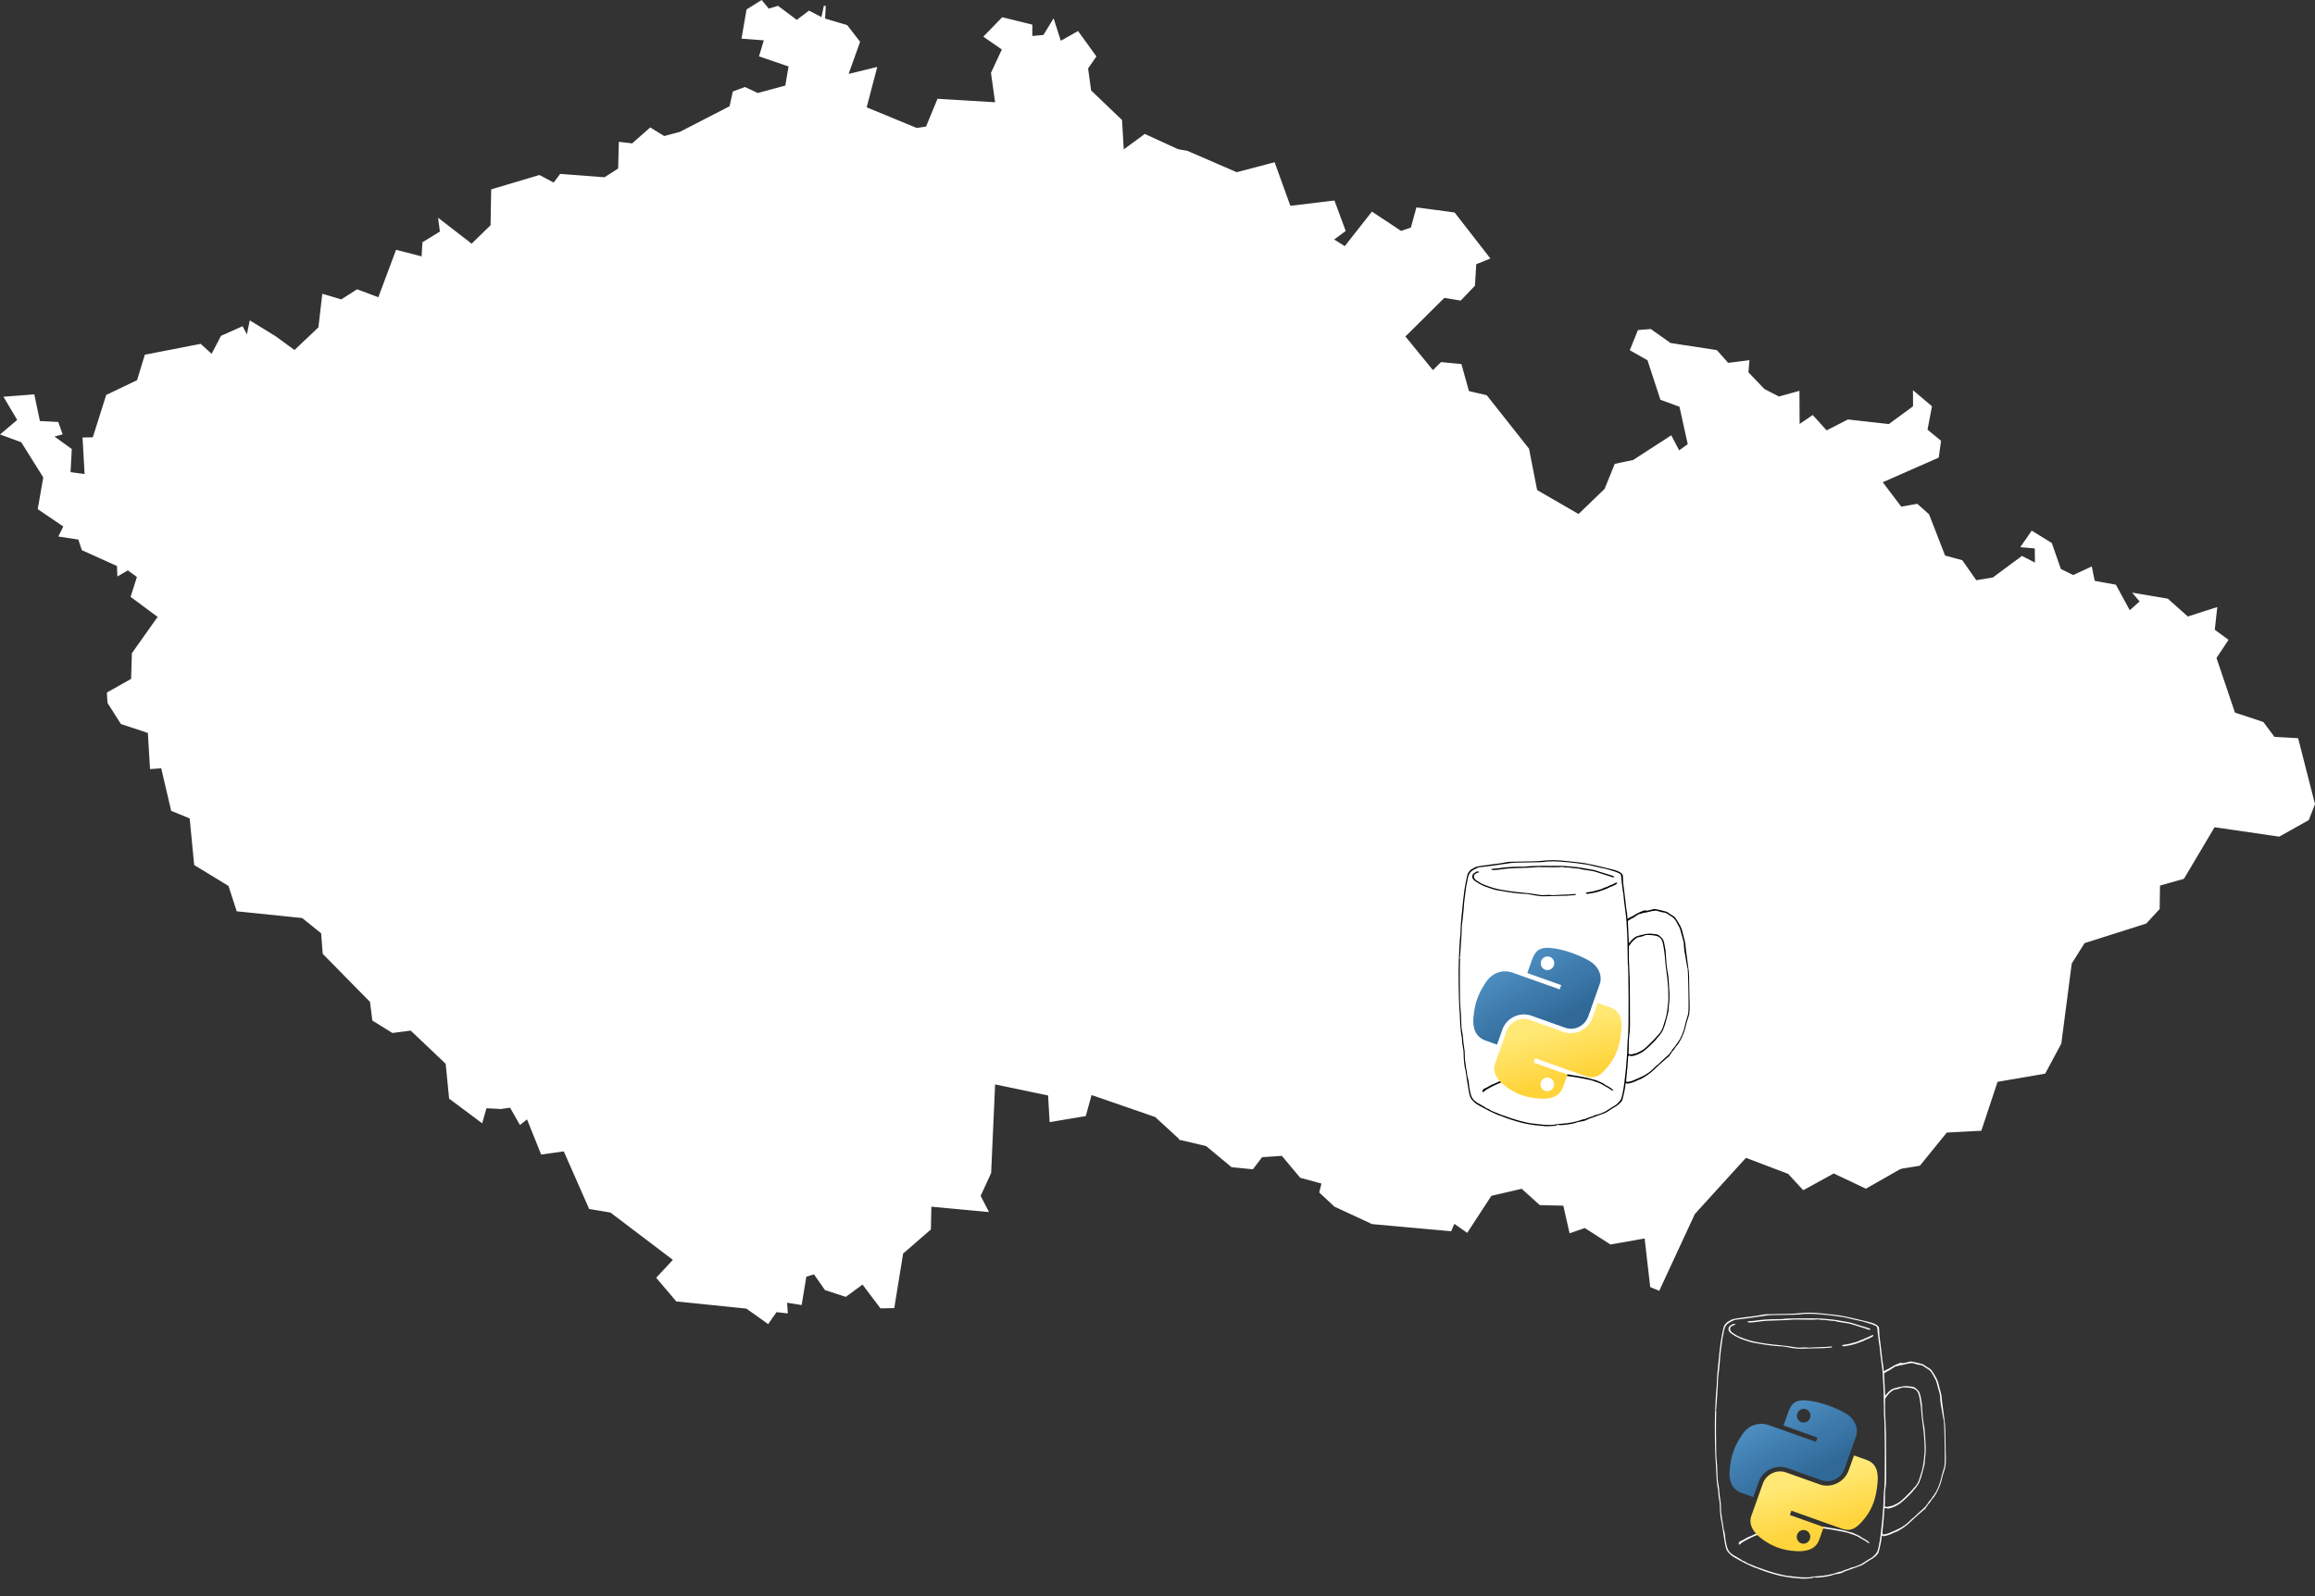 <?xml version="1.0" encoding="UTF-8" standalone="no"?>
<!-- (c) ammap.com | SVG map of Czech Republic Low -->

<svg
   version="1.1"
   id="svg1835"
   sodipodi:docname="pyva-2.svg"
   width="612.622"
   height="422.475"
   inkscape:version="1.2.2 (b0a8486541, 2022-12-01)"
   xml:space="preserve"
   xmlns:inkscape="http://www.inkscape.org/namespaces/inkscape"
   xmlns:sodipodi="http://sodipodi.sourceforge.net/DTD/sodipodi-0.dtd"
   xmlns:xlink="http://www.w3.org/1999/xlink"
   xmlns="http://www.w3.org/2000/svg"
   xmlns:svg="http://www.w3.org/2000/svg"
   xmlns:amcharts="http://amcharts.com/ammap"><rect width="100%" height="100%" fill="#333333" stroke="none"/><sodipodi:namedview
     id="namedview1837"
     pagecolor="#000000"
     bordercolor="#666666"
     borderopacity="1.0"
     inkscape:showpageshadow="2"
     inkscape:pageopacity="0"
     inkscape:pagecheckerboard="0"
     inkscape:deskcolor="#d1d1d1"
     showgrid="false"
     inkscape:zoom="0.94670709"
     inkscape:cx="501.73914"
     inkscape:cy="217.59634"
     inkscape:window-width="1920"
     inkscape:window-height="985"
     inkscape:window-x="0"
     inkscape:window-y="32"
     inkscape:window-maximized="1"
     inkscape:current-layer="svg1835" /><defs
     id="defs1817"><style
       type="text/css"
       id="style1815">
			.land
			{
				fill: #CCCCCC;
				fill-opacity: 1;
				stroke:white;
				stroke-opacity: 1;
				stroke-width:0.5;
			}
		</style><amcharts:ammap
       projection="mercator"
       leftLongitude="12.091"
       topLatitude="51.055"
       rightLongitude="18.86"
       bottomLatitude="48.551" /><!-- All areas are listed in the line below. You can use this list in your script. --><!--{id:"CZ-JC"},{id:"CZ-JM"},{id:"CZ-KA"},{id:"CZ-KR"},{id:"CZ-LI"},{id:"CZ-MO"},{id:"CZ-OL"},{id:"CZ-PA"},{id:"CZ-ZL"},{id:"CZ-PL"},{id:"CZ-PR"},{id:"CZ-ST"},{id:"CZ-US"},{id:"CZ-VY"}--><linearGradient
       gradientTransform="matrix(0.563,0,0,0.568,-9.4,-5.305)"
       gradientUnits="userSpaceOnUse"
       xlink:href="#linearGradient4689"
       id="linearGradient1478"
       y2="114.398"
       x2="135.665"
       y1="20.604"
       x1="26.649" /><linearGradient
       id="linearGradient4689"><stop
         id="stop4691"
         offset="0"
         style="stop-color:#5a9fd4;stop-opacity:1" /><stop
         id="stop4693"
         offset="1"
         style="stop-color:#306998;stop-opacity:1" /></linearGradient><linearGradient
       gradientTransform="matrix(0.563,0,0,0.568,-9.4,-5.305)"
       gradientUnits="userSpaceOnUse"
       xlink:href="#linearGradient4671"
       id="linearGradient1475"
       y2="137.273"
       x2="112.031"
       y1="192.352"
       x1="150.961" /><linearGradient
       id="linearGradient4671"><stop
         id="stop4673"
         offset="0"
         style="stop-color:#ffd43b;stop-opacity:1" /><stop
         id="stop4675"
         offset="1"
         style="stop-color:#ffe873;stop-opacity:1" /></linearGradient><linearGradient
       inkscape:collect="always"
       xlink:href="#linearGradient4689"
       id="linearGradient78954"
       gradientUnits="userSpaceOnUse"
       gradientTransform="matrix(0.563,0,0,0.568,-9.4,-5.305)"
       x1="26.649"
       y1="20.604"
       x2="135.665"
       y2="114.398" /><linearGradient
       inkscape:collect="always"
       xlink:href="#linearGradient4671"
       id="linearGradient78956"
       gradientUnits="userSpaceOnUse"
       gradientTransform="matrix(0.563,0,0,0.568,-9.4,-5.305)"
       x1="150.961"
       y1="192.352"
       x2="112.031"
       y2="137.273" /></defs><path
     id="CZ-JC"
     title="Jihočeský"
     class="land"
     d="m 151.86,217.878 9.66,-1.5 5.43,3.27 5.9,-2.44 3.73,-5.75 3.08,0.44 -0.07,3.89 4.76,0.18 7.64,-0.59 1.56,-4.28 4.31,-0.49 5.19,5.5 7.44,-1.44 -0.67,-2.99 5.26,3.77 1.15,-1.99 7.5,1.99 2.62,-1.77 -0.65,3.56 4.69,-0.17 1.14,2.22 3.24,-4.84 4.8,-1.43 -0.57,-6.76 3.43,-3.4 7.05,6.4 2.86,-1.55 1.28,4.65 3.72,0.43 v 0 l 0.92,3.59 -3.8,1.3 2.96,4.36 -4.07,14.84 4.08,2.89 -2.64,3.15 6.77,8.02 4.61,-2.95 6.73,3.74 -0.34,2.83 -2.3,-0.56 4.36,0.77 1.46,3.59 4.62,-2.07 5.56,4.27 8.09,-1.55 -0.45,6.92 7.9,6.7 1.55,-2.06 2.39,1.87 8.98,-1.3 2.68,7.4 -3.93,-0.25 -1.73,7.04 -4.18,3.85 8.89,6.71 v 0 l -4.09,5.57 v 0 l -6.53,-6 -17.14,-5.92 -1.56,5.67 -9.13,1.53 -0.41,-6.97 -14.49,-3.02 -1.06,23.7 -2.81,6.11 2.06,3.99 -15.07,-1.41 -0.12,6.18 -7.34,6.38 -2.32,14.31 -3.32,0.07 -4.82,-6.39 -4.52,3.32 -5.31,-1.73 -2.96,-4.24 -2.35,0.71 -1.23,7.42 -3.9,-0.64 0.18,2.86 -2.84,-0.33 -2.15,3.08 -5.62,-3.99 -18.51,-1.9 -5.11,-6.01 4.45,-4.78 -16.79,-12.73 -5.56,-0.93 -6.73,-15.29 -5.99,0.83 -3.78,-9.43 -1.92,1.51 -2.54,-4.47 -2.68,0.35 v 0 l -0.6,-7.09 5.43,-5.03 -1.42,-12.47 3.77,1.4 5.77,-3.76 -0.2,-3.3 2.47,-1.14 -2.45,-3.98 3.31,-4.61 -2.61,-3 2.44,0.2 -0.41,-4.53 4.51,-1.95 1.64,-5.5 -2.86,-4.77 2.58,-4.88 -3.47,-7.24 z"
     style="fill:#ffffff;stroke:#ffffff" /><path
     id="CZ-JM"
     title="Jihomoravský"
     class="land"
     d="m 502.92,309.148 -9.15,5.22 -8.51,-4.03 -8.01,4.4 -3.91,-4.23 -11.38,-4.32 -13.65,15.01 -9.35,20.16 -2.03,-0.85 -1.49,-12.98 -9.2,1.63 -6.81,-4.37 -3.88,1.34 -1.65,-7.23 -6.32,-0.15 -4.82,-4.35 -8.25,1.92 -6.31,9.67 -3.43,-2.42 -0.9,2.08 -20.69,-1.87 -9.9,-4.58 -3.89,-3.63 0.61,-2.46 -5.78,-1.57 -4.89,-5.84 -5.47,0.37 -2.42,3.18 -5.42,-0.53 -6.74,-5.59 -6.93,-1.63 v 0 l 4.1,-5.57 v 0 l 2.38,-1.37 3.28,2.83 1.15,-3.53 4.05,-0.55 2.09,2.88 7.99,-8.79 5.14,0.23 0.89,-4.1 2.93,1.32 3.9,-3.71 3.21,4.06 3.32,-2.9 4.82,2.31 14.61,-9.49 2.01,-3.99 -0.91,-2.12 -2.21,1.05 -0.87,-3.78 4.36,-4.95 -3.28,-1.63 1.37,-5.55 3.18,-0.69 -2.58,-4.67 2.73,-4.63 8.8,-4.77 -1.96,-11.64 2.23,-4.54 -3.23,-3.25 2.89,0.89 2.96,-4.25 -4.13,-3.9 1.64,-4.2 v 0 l 1.35,1.2 3.25,-3.69 8.94,1.31 1.36,-5.65 22.51,4.37 v 0 l -0.82,3.52 -4.5,-1.1 -0.81,5.42 8.72,1.6 -4.1,3.06 0.83,7.3 2.82,2.88 -2.88,3.31 5.7,4.27 4.7,-7.27 -2.78,-6.38 5.32,-1.28 5.41,13.24 3.73,1.05 0.94,-2.52 -1.77,5.73 9.72,5.26 1.76,6.94 v 0 l -2.66,4.08 3.33,7.54 -1.83,2.1 5.1,0.14 -8.25,13.35 9.4,-2.05 0.69,8.23 12.48,3.66 -0.58,3.82 3.68,-0.58 3.49,4.38 5.86,-2.42 4.64,2.94 -0.9,3.4 5.65,1.67 z"
     style="fill:#ffffff;stroke:#ffffff" /><path
     id="CZ-KA"
     title="Karlovarský"
     class="land"
     d="m 72.86,89.248 5.08,3.73 v 0 l 13.59,3.14 1.56,4.98 8.48,-1.95 2.48,3.59 -1.42,13.11 3.05,2.21 -1.97,2.71 2.53,0.34 2.34,5.3 -1.95,1.51 1.54,2.81 -4.81,0.51 4,0.85 2.54,3.99 v 0 l -1.79,0.04 -0.03,6.59 -4.4,0.42 0.06,7.31 -12.3,-5.32 -12.44,8.58 0.55,4.28 -3.47,3.13 -12.62,-2.72 -7.67,1.98 -2.03,4.83 -3.11,-3.49 -4.66,3.19 -3.93,-1.66 v 0 l -7.21,-5.34 1.67,-5.26 -2.67,-1.95 -2.56,1.48 -0.09,-2.5 -9.34,-4.22 -0.95,-2.85 -5.1,-0.78 1.26,-2.54 -6.82,-4.62 1.46,-8.34 -5.93,-9.47 -5.29,-1.93 4.38,-3.71 -3.54,-5.97 7.54,-0.58 1.48,7.03 4.89,0.25 1.01,2.87 -2.4,0.64 4.89,3.54 -0.34,6.21 4.25,0.57 -0.55,-9.72 2.64,-0.05 3.57,-11.28 8.16,-3.9 2.05,-6.71 14.5,-2.82 3.05,2.77 2.6,-4.98 5.41,-2.4 1.36,2.55 0.82,-4.03 z"
     style="fill:#ffffff;stroke:#ffffff" /><path
     id="CZ-KR"
     title="Královéhradecký"
     class="land"
     d="m 314.13,40.158 13.12,5.69 9.9,-2.6 4.15,11.5 11.67,-1.4 2.85,7.7 -3.19,2.37 3.3,2.06 7.18,-9.13 7.63,5.05 2.83,-0.96 1.45,-5.27 9.78,1.31 9.21,11.84 -3.59,1.45 -0.34,5.75 -3.62,3.78 -4.32,-0.72 -10.56,10.47 7.59,9.29 2.28,-2.23 5.09,0.49 1.99,7.13 4.77,1.11 11.1,14.05 2.15,10.99 v 0 l -8.46,-3.17 -1.57,4.05 -11.67,6.08 1.09,2.26 -3.98,2.28 1.95,2.94 -7.62,-0.3 -0.09,-1.8 -4.59,2.31 -10.95,-6.76 -1,-3.55 -4.81,0.05 -1.74,-6.41 -6.66,-1.9 -7.42,5.66 -5.47,-6.19 -7.81,6.95 -3.68,-2.12 -5.62,1 -1.64,-2.37 -4.12,2.06 -0.05,2.58 -7.18,1.65 v 0 l -2.43,-4.8 -6.08,-0.81 4.34,-7.01 -1.68,-12.57 -2.43,-2.24 -4.01,2.63 -9.01,-1.97 0.85,-3.31 -7.72,-3.72 -2.51,-4.52 4.88,-4.4 -3.94,-13.37 2.8,-2.82 v 0 l 7.07,4.01 3.91,-4.51 9.33,4.4 0.98,-1.83 1.13,4.01 4.5,-1.25 -0.5,-4.65 3.67,-3.52 5.3,4.64 8.71,-1.29 -5.54,-8.29 2.79,-4.74 -3.33,-3.25 0.78,-14.01 -3.61,-6.24 v 0 z"
     style="fill:#ffffff;stroke:#ffffff" /><path
     id="CZ-LI"
     title="Liberecký"
     class="land"
     d="m 265.29,4.838 7.65,1.88 -0.01,3.08 3.35,-0.31 2.46,-4.04 1.84,5.71 4.63,-2.62 4.63,6.4 -2.16,3.12 0.83,6 8.17,7.82 0.48,8.14 5.82,-4.28 8.73,4.01 v 0 l 3.61,6.24 -0.78,14.01 3.33,3.25 -2.79,4.74 5.54,8.29 -8.71,1.29 -5.3,-4.64 -3.67,3.52 0.5,4.65 -4.5,1.25 -1.13,-4.01 -0.98,1.83 -9.33,-4.4 -3.91,4.51 -7.07,-4.01 v 0 l -3.99,-1.36 -3.25,-5.47 -2.31,0.86 -3.07,-5.62 -3.4,1.81 -3.93,-3.85 -12.49,15.37 -5.48,-1.24 -3.18,5.4 -9.09,0.99 -1.12,-5.23 -2.74,2.11 -3.3,-1.91 -0.88,2.43 -1.55,-1.84 v 0 l -9.37,-13.42 -2.8,-10.71 2.66,-2.19 -0.05,-4.14 4.72,-2.23 -0.21,-4.29 2.69,-2.05 -1.23,-4.42 9.79,1.94 1.48,-5.73 4.63,-2.92 v 0 l 13.51,5.57 2.67,-0.4 3.03,-7.32 15.36,0.93 -1.12,-8.02 2.93,-6.31 -4.83,-3.34 z"
     style="fill:#ffffff;stroke:#ffffff" /><path
     id="CZ-MO"
     title="Moravskoslezský"
     class="land"
     d="m 510.99,107.638 -1.18,6.19 3.59,2.96 -0.58,4.17 -14.97,6.59 5.18,6.84 4.27,-0.77 2.98,2.67 4.27,10.98 4.58,1.24 3.75,5.35 4.57,-0.75 7.65,-5.66 3.67,1.88 -0.06,-4.39 -3.63,-0.31 2.65,-3.83 5.03,3.1 2.41,6.89 3.45,1.71 4.75,-2.2 0.74,3.66 5.66,1.04 3.77,6.93 3.01,-2.71 -1.69,-1.99 8.71,1.48 5.34,4.76 7.56,-2.42 -0.63,5.76 3.56,2.62 -3.12,4.7 4.96,14.69 7.56,2.51 2.97,3.97 6.19,0.34 4.4,17.2 -1.59,4.07 -7.66,4.29 -17.2,-2.5 -8.14,13.72 -6.41,1.8 v 0 l -3.58,-1.28 0.11,-3.7 -6.2,-8.13 -8.76,0.13 -6.76,-4.27 -11.7,2.34 -2.21,-4.74 -5.23,-0.1 v 0 l -0.98,-3.61 -4.56,1.82 0.82,-4.13 -10.68,-13.3 -4.81,-0.05 0.4,-8.14 -5.7,-2.34 -3.43,2.57 -5.48,-3.81 -1.35,2.89 -3.34,-2.57 -4.89,0.39 -6.45,-7.88 -3.05,2.01 -6.6,-3.91 -3.16,1.09 0.78,-5.74 -3.49,2 -3.47,-4.67 4.76,-11.19 -4.08,-3.49 7.28,-11.18 0.64,-11.37 6.21,-6.23 2.7,0.43 3.47,-5.34 3.55,1.85 1.2,-6.34 v 0 l 5.75,-2.94 10.83,1.23 6.6,-4.85 -0.02,-3.84 z"
     style="fill:#ffffff;stroke:#ffffff" /><path
     id="CZ-OL"
     title="Olomoucký"
     class="land"
     d="m 436.78,87.348 5.19,3.68 12.24,1.88 3.02,3.4 5.46,-0.68 -0.26,3.01 4.32,4.52 3.97,2.06 5.22,-1.44 0.05,8.91 3.68,-2.5 3.65,4.04 v 0 l -1.2,6.34 -3.55,-1.85 -3.47,5.34 -2.7,-0.43 -6.21,6.23 -0.64,11.37 -7.28,11.18 4.08,3.49 -4.76,11.19 3.47,4.67 3.49,-2 -0.78,5.74 3.16,-1.09 6.6,3.91 3.05,-2.01 6.45,7.88 4.89,-0.39 3.34,2.57 1.35,-2.89 5.48,3.81 3.43,-2.57 5.7,2.34 -0.4,8.14 4.81,0.05 10.68,13.3 -0.82,4.13 4.56,-1.82 0.98,3.61 v 0 l -1.35,3.78 -5.24,-1.61 -5.88,8.9 v 0 l -0.47,2.94 v 0 l -4.7,-0.04 -2.51,-3.48 -2.57,3.28 -1.41,-1.68 v 0 l -2.29,0.31 2.48,4.66 v 0 l -1.92,2.23 -11.34,-0.31 1.06,2.51 -3.79,3.95 -2.31,-3.3 -6.68,-0.19 -0.44,-4.71 -3.25,4.26 2.02,5.53 -5.59,5.77 -9.03,0.72 -1.49,3.96 -1.71,-0.94 v 0 l -1.77,-6.94 -9.72,-5.26 1.78,-5.73 -0.94,2.52 -3.73,-1.05 -5.41,-13.24 -5.31,1.27 2.77,6.38 -4.7,7.28 -5.69,-4.27 2.87,-3.31 -2.82,-2.89 -0.83,-7.3 4.09,-3.05 -8.72,-1.6 0.81,-5.42 4.5,1.1 0.83,-3.52 v 0 l -0.1,-7.82 3.88,-3.53 0.11,-4.9 -5.26,-1.51 1.35,-5.69 -6.17,-8.61 2.86,-6.46 -5.02,-17.3 3.32,0.59 5.72,-5.18 -0.61,-10.76 5.44,-12.73 v 0 l 10.03,-6.5 2.1,4 2.63,-1.91 -2.25,-10.19 -5.06,-1.86 -3.41,-10.44 -4.58,-2.59 2.02,-4.99 z"
     style="fill:#ffffff;stroke:#ffffff" /><path
     id="CZ-PA"
     title="Pardubický"
     class="land"
     d="m 432.01,122.058 0.14,0.02 v 0 l -5.44,12.73 0.61,10.76 -5.72,5.18 -3.32,-0.59 5.02,17.3 -2.86,6.46 6.17,8.61 -1.35,5.69 5.26,1.51 -0.11,4.9 -3.88,3.53 0.1,7.82 v 0 l -22.52,-4.37 -1.35,5.65 -8.94,-1.31 -3.26,3.69 -1.35,-1.2 v 0 l -17.75,-13.61 -8.18,-0.56 -9.27,-7.71 -3.6,6.75 -3.78,0.78 -6.47,-4.61 1.43,-3.67 -8.02,-1.63 0.64,-3.37 -4.03,0.2 -6.5,-5.1 -6.6,1.05 -8.67,-7.51 v 0 l 3.1,-14.14 -14.68,-10.69 3.04,-1.21 -1.96,-1.84 2.98,-0.38 -0.92,-3.44 2.2,-0.15 -1.87,-2.32 3.16,-0.1 v 0 l 7.18,-1.65 0.05,-2.58 4.12,-2.06 1.64,2.37 5.62,-1 3.68,2.12 7.81,-6.95 5.47,6.19 7.42,-5.66 6.66,1.9 1.74,6.41 4.81,-0.05 1,3.55 10.95,6.76 4.59,-2.31 0.09,1.8 7.62,0.3 -1.95,-2.94 3.98,-2.28 -1.09,-2.26 11.67,-6.08 1.57,-4.05 8.46,3.17 v 0 l 11.22,6.49 7.06,-6.8 2.66,-6.56 z"
     style="fill:#ffffff;stroke:#ffffff" /><path
     id="CZ-ZL"
     title="Zlínský"
     class="land"
     d="m 567.78,232.938 0.11,-3.7 -6.2,-8.13 -8.76,0.13 -6.76,-4.27 -11.7,2.34 -2.21,-4.74 -5.23,-0.1 v 0 l -1.35,3.78 -5.24,-1.61 -5.88,8.9 v 0 l -0.47,2.94 v 0 l -4.7,-0.04 -2.51,-3.48 -2.57,3.28 -1.41,-1.68 v 0 l -2.16,0.25 2.35,4.72 v 0 l -1.92,2.23 -11.34,-0.31 1.06,2.51 -3.79,3.95 -2.31,-3.3 -6.68,-0.19 -0.44,-4.71 -3.25,4.26 2.02,5.53 -5.59,5.77 -9.03,0.72 -1.49,3.96 -1.71,-0.94 v 0 l -2.66,4.08 3.33,7.53 -1.83,2.1 5.1,0.14 -8.26,13.35 9.41,-2.05 0.68,8.23 12.48,3.65 -0.58,3.82 3.68,-0.58 3.49,4.39 5.86,-2.42 4.64,2.94 -0.9,3.4 5.65,1.67 4.21,7.89 v 0 l 5,-0.81 7.14,-8.79 9.08,-0.48 4.29,-12.93 12.63,-2.17 4.19,-7.81 2.76,-21.2 3.47,-5.52 16.35,-5.2 3.44,-3.72 0.09,-6.3 z"
     style="fill:#ffffff;stroke:#ffffff" /><path
     id="CZ-PL"
     title="Plzeňský"
     class="land"
     d="m 109.9,136.078 2.96,1.69 1.92,-2.1 1.49,3.36 3.39,-1.6 v 0 l 1.88,3.83 -2.83,4.23 10.44,-1.32 1.92,1.43 -3.05,0.63 6.08,4.55 8.87,-0.31 2.99,4.57 4.24,-0.12 -0.36,3.51 7.96,1.78 0.23,8.3 -2.37,0.03 -2.27,14.92 3.27,0.99 -13.26,8.02 0.77,2.85 4.24,-0.42 -3.66,2.34 2.72,2.34 -0.85,2.3 4.15,1.15 -1.5,10.47 2.43,-0.05 0.16,4.43 v 0 l -1.52,3.77 3.47,7.24 -2.58,4.88 2.86,4.77 -1.64,5.5 -4.51,1.95 0.41,4.53 -2.44,-0.2 2.61,3 -3.31,4.61 2.45,3.98 -2.47,1.14 0.2,3.3 -5.77,3.76 -3.77,-1.4 1.42,12.47 -5.43,5.03 0.6,7.09 v 0 l -3.89,-0.2 -1.09,3.83 -8.37,-6.25 -0.91,-9.21 -9.41,-8.93 -4.86,0.64 -5.14,-3.19 -0.62,-4.9 -12.5,-12.71 -0.43,-5.47 -5.15,-4.14 -17.24,-1.77 -2.16,-6.66 -9.04,-5.5 -1.2,-12.38 -4.91,-2 -2.66,-11.35 -2.92,0.21 -0.57,-9.49 -7.21,-2.39 -3.46,-5.44 -0.16,-2.54 6.4,-3.6 0.21,-6.87 6.91,-9.75 v 0 l 3.93,1.66 4.66,-3.19 3.11,3.49 2.03,-4.83 7.67,-1.98 12.62,2.72 3.47,-3.13 -0.55,-4.28 12.44,-8.58 12.3,5.32 -0.06,-7.31 4.4,-0.42 0.03,-6.59 z"
     style="fill:#ffffff;stroke:#ffffff" /><path
     id="CZ-PR"
     title="Prague"
     class="land"
     d="m 221.08,126.088 0.17,0.32 v 0 l 2.66,1.64 -1.46,1.46 4.19,-1.1 0.57,3.38 9.4,5.3 -0.44,2.85 -5.38,2.15 1.8,1.55 v 0 l 0.7,3.83 v 0 l -2.49,3.52 -5.22,-3.14 -4.84,0.77 -6.08,5.36 -5.47,0.42 -0.43,3.88 -6.48,-2.44 1.68,-4.54 -3.17,-0.68 -0.38,-4.77 -5.05,-4.21 4.16,-2.5 -6.43,-3.47 7.42,-3.84 0.62,2.07 4.56,-0.24 0.43,-4.49 14.85,-3.3 v 0 z"
     style="fill:#ffffff;stroke:#ffffff" /><path
     id="CZ-ST"
     title="Středočeský"
     class="land"
     d="m 216.74,78.718 1.55,1.84 0.88,-2.44 3.3,1.91 2.74,-2.11 1.12,5.23 9.09,-0.99 3.18,-5.4 5.48,1.25 12.5,-15.37 3.92,3.85 3.4,-1.8 3.07,5.61 2.31,-0.85 3.25,5.46 3.99,1.36 v 0 l -2.8,2.82 3.94,13.37 -4.88,4.4 2.51,4.52 7.72,3.71 -0.85,3.32 9.01,1.96 4.01,-2.63 2.43,2.24 1.68,12.56 -4.34,7.01 6.08,0.82 2.43,4.79 v 0 l -3.16,0.1 1.87,2.32 -2.2,0.15 0.91,3.44 -2.97,0.38 1.96,1.84 -3.05,1.21 14.68,10.69 -3.1,14.14 v 0 l -6.93,4.06 0.1,5.57 -3.55,-1.03 -3.15,4.27 -11.39,2.32 -3.92,9.01 0.7,2.76 4.4,0.54 0.68,5.78 -6.46,1.27 -0.8,3.39 -4.05,-2.99 -5.58,2.32 -6.88,-1.66 0.61,3.6 -4.18,0.11 -0.65,4.02 v 0 l -3.72,-0.43 -1.28,-4.66 -2.86,1.56 -7.05,-6.4 -3.44,3.4 0.58,6.76 -4.8,1.43 -3.25,4.85 -1.14,-2.22 -4.68,0.17 0.64,-3.56 -2.61,1.76 -7.5,-1.99 -1.15,1.99 -5.26,-3.77 0.67,2.99 -7.43,1.44 -5.2,-5.5 -4.3,0.49 -1.56,4.28 -7.64,0.6 -4.76,-0.18 0.06,-3.89 -3.07,-0.44 -3.73,5.75 -5.9,2.44 -5.43,-3.28 -9.66,1.5 v 0 l -0.16,-4.43 -2.43,0.06 1.5,-10.47 -4.15,-1.16 0.85,-2.3 -2.72,-2.34 3.66,-2.34 -4.24,0.42 -0.77,-2.84 13.26,-8.02 -3.27,-0.99 2.27,-14.92 2.37,-0.03 -0.23,-8.3 -7.97,-1.78 0.36,-3.52 -4.24,0.13 -2.98,-4.57 -8.87,0.31 -6.08,-4.55 3.06,-0.63 -1.93,-1.43 -10.43,1.32 2.83,-4.23 -1.88,-3.84 v 0 l 1.41,-2.63 3.36,0.35 0.71,-3.66 1.8,0.69 -0.22,-5.49 5.29,-3.58 5.55,-0.08 5.65,-5.83 7.19,1.35 5.7,-5.54 4.73,2.85 1.13,-3.79 7.08,-3.03 -0.33,-2.19 3.56,0.51 -0.86,-4.26 2.31,-1.81 21.7,2.49 2.41,-3.62 8.23,0.42 -0.59,-11 5.6,0.99 0.15,-4.4 4.48,0.54 -1.49,-6.73 z m 15.85,64.92 v 0 l -1.79,-1.54 5.37,-2.15 0.44,-2.85 -9.39,-5.3 -0.58,-3.38 -4.19,1.1 1.46,-1.46 -2.67,-1.63 v 0 l -0.28,-0.55 v 0 l -14.85,3.31 -0.43,4.49 -4.56,0.24 -0.61,-2.07 -7.42,3.84 6.43,3.47 -4.16,2.5 5.05,4.21 0.38,4.77 3.17,0.67 -1.68,4.54 6.48,2.44 0.42,-3.88 5.47,-0.42 6.08,-5.36 4.84,-0.77 5.23,3.14 2.49,-3.52 z"
     style="fill:#ffffff;stroke:#ffffff" /><path
     id="CZ-US"
     title="Ústecký"
     class="land"
     d="m 203.36,2.578 2.48,-0.76 5.01,3.76 3.26,-2.48 3.45,1.8 0.71,-3.34 -0.18,3.53 5.96,1.78 3.28,4.24 -3.15,8.81 7.62,-1.86 -2.75,10.5 v 0 l -4.63,2.92 -1.48,5.73 -9.79,-1.94 1.23,4.42 -2.69,2.05 0.21,4.29 -4.72,2.23 0.05,4.14 -2.66,2.19 2.8,10.71 9.37,13.42 v 0 l -2.53,1.25 1.49,6.73 -4.47,-0.54 -0.16,4.4 -5.59,-0.99 0.59,11.01 -8.23,-0.43 -2.41,3.62 -21.7,-2.49 -2.3,1.81 0.86,4.27 -3.57,-0.51 0.33,2.19 -7.08,3.03 -1.13,3.79 -4.73,-2.85 -5.7,5.55 -7.18,-1.36 -5.65,5.84 -5.56,0.08 -5.29,3.58 0.22,5.48 -1.8,-0.69 -0.71,3.66 -3.37,-0.35 -1.41,2.63 v 0 l -3.39,1.6 -1.49,-3.36 -1.92,2.1 -2.96,-1.69 v 0 l -2.54,-3.99 -4,-0.85 4.81,-0.51 -1.54,-2.81 1.95,-1.51 -2.34,-5.3 -2.53,-0.34 1.97,-2.71 -3.05,-2.21 1.42,-13.11 -2.48,-3.59 -8.48,1.95 -1.56,-4.98 -13.59,-3.14 v 0 l 6.56,-6.21 1.01,-8.69 4.85,1.44 4.17,-2.67 5.74,2.14 4.7,-12.57 6.83,1.76 0.23,-3.91 4.65,-2.85 -0.42,-3.22 8.57,6.63 5.24,-5.11 0.16,-9.41 12.5,-3.72 3.86,2.05 1.77,-2.35 11.69,0.88 3.78,-2.42 0.18,-6.94 3.36,0.41 4.73,-4.18 3.64,2.24 4.26,-1.14 13.29,-6.85 0.85,-3.89 3.01,-1.1 3.35,1.58 7.54,-2.03 0.92,-5.43 -7.8,-2.66 1.3,-4.31 -5.94,-0.45 1.27,-7.35 3.72,-2.32 z"
     style="fill:#ffffff;stroke:#ffffff" /><path
     id="CZ-VY"
     title="Vysočina"
     class="land"
     d="m 308.41,169.448 8.67,7.51 6.6,-1.05 6.5,5.1 4.03,-0.2 -0.64,3.37 8.02,1.63 -1.43,3.67 6.47,4.61 3.78,-0.78 3.6,-6.75 9.27,7.71 8.18,0.56 17.75,13.61 v 0 l -1.63,4.2 4.13,3.9 -2.96,4.25 -2.89,-0.89 3.23,3.25 -2.24,4.54 1.97,11.64 -8.8,4.77 -2.73,4.63 2.57,4.67 -3.18,0.69 -1.37,5.55 3.28,1.63 -4.36,4.95 0.87,3.78 2.21,-1.05 0.91,2.13 -2.01,3.99 -14.61,9.49 -4.82,-2.31 -3.32,2.91 -3.21,-4.06 -3.89,3.71 -2.93,-1.32 -0.89,4.1 -5.14,-0.24 -8,8.8 -2.09,-2.89 -4.05,0.55 -1.15,3.53 -3.28,-2.83 -2.38,1.38 v 0 l -8.89,-6.71 4.18,-3.85 1.73,-7.04 3.93,0.25 -2.68,-7.4 -8.98,1.3 -2.39,-1.87 -1.55,2.06 -7.9,-6.7 0.45,-6.92 -8.09,1.55 -5.56,-4.27 -4.62,2.07 -1.46,-3.59 -4.36,-0.77 2.3,0.56 0.34,-2.83 -6.73,-3.74 -4.61,2.95 -6.77,-8.02 2.64,-3.15 -4.08,-2.89 4.07,-14.84 -2.96,-4.36 3.8,-1.3 -0.92,-3.59 v 0 l 0.65,-4.01 4.18,-0.12 -0.61,-3.6 6.88,1.66 5.58,-2.33 4.05,3 0.81,-3.4 6.46,-1.27 -0.68,-5.77 -4.4,-0.55 -0.69,-2.76 3.92,-9 11.39,-2.32 3.15,-4.27 3.55,1.03 -0.1,-5.58 z"
     style="fill:#ffffff;stroke:#ffffff" /><path
     d="m 421.091,265.872 a 4.603,4.629 0 1 1 -9.207,0 4.603,4.629 0 1 1 9.207,0 z"
     style="fill:#000000;fill-opacity:1;fill-rule:evenodd;stroke:none;stroke-width:5.264;stroke-miterlimit:4;stroke-dashoffset:0;stroke-opacity:1"
     id="path2083-3-6" /><g
     transform="matrix(0.1,0,0,0.1,377.46,222.19)"
     id="layer1"><path
       style="fill-opacity:1"
       d="m 312.459,758.844 c -0.229,-0.212 -4.467,-0.62 -9.417,-0.907 -18.325,-1.064 -44.469,-5.569 -60,-10.339 -4.4,-1.351 -10.475,-3.176 -13.5,-4.055 -5.552,-1.613 -13.153,-4.217 -20.5,-7.025 -2.2,-0.841 -4.9,-1.862 -6,-2.27 -1.1,-0.408 -3.703,-1.479 -5.784,-2.38 -2.081,-0.901 -4.369,-1.639 -5.085,-1.639 -0.715,0 -4.537,-1.575 -8.493,-3.5 -3.955,-1.925 -7.517,-3.495 -7.915,-3.488 -0.844,0.014 -16.883,-8.121 -22.724,-11.525 -2.2,-1.282 -6.025,-3.382 -8.5,-4.667 -11.606,-6.024 -16.096,-9.256 -21.838,-15.716 -5.708,-6.422 -6.345,-7.629 -8.596,-16.27 -1.337,-5.133 -2.954,-13.608 -3.593,-18.833 -0.639,-5.225 -1.985,-13.775 -2.991,-19 -1.006,-5.225 -2.131,-12.598 -2.5,-16.385 -0.369,-3.787 -1.277,-8.962 -2.019,-11.5 -2.075,-7.102 -4.473,-28.59 -4.309,-38.615 0.081,-4.95 -0.352,-11.7 -0.962,-15 -2.615,-14.151 -3.182,-18.295 -3.187,-23.307 -0.003,-2.919 -0.432,-7.194 -0.952,-9.5 -2.028,-8.986 -3.991,-28.98 -4.488,-45.693 -0.286,-9.625 -0.953,-21.55 -1.482,-26.5 -1.869,-17.483 -3.073,-104.156 -1.799,-129.5 0.373,-7.425 1.165,-24.075 1.759,-37 0.595,-12.925 1.484,-25.313 1.977,-27.529 0.493,-2.216 0.947,-9.866 1.008,-17 0.062,-7.134 0.954,-20.396 1.984,-29.471 1.03,-9.075 2.368,-23.025 2.975,-31 0.606,-7.975 1.576,-17.289 2.156,-20.699 0.579,-3.409 1.179,-8.134 1.334,-10.5 0.873,-13.383 7.984,-51.235 10.886,-57.948 1.655,-3.828 9.295,-11.824 11.315,-11.843 0.648,-0.006 1.773,-0.573 2.5,-1.261 3.489,-3.301 10.955,-5.646 22.821,-7.17 6.875,-0.883 17,-2.258 22.5,-3.055 5.5,-0.798 14.5,-1.948 20,-2.557 5.5,-0.609 14.275,-2.047 19.5,-3.196 8.473,-1.863 13.446,-2.124 46,-2.417 20.075,-0.18 40.55,-0.767 45.5,-1.303 29.096,-3.153 42.755,-3.079 74.447,0.4 12.404,1.362 25.253,2.735 28.553,3.052 9.143,0.877 23.45,3.305 32.168,5.459 4.308,1.065 12.557,2.898 18.332,4.074 5.775,1.176 15.675,3.498 22,5.16 6.325,1.662 14.425,3.7 18,4.529 10.868,2.52 19.194,6.167 22.987,10.072 3.388,3.488 3.518,3.901 3.666,11.659 0.191,10.04 1.064,19.448 2.881,31.043 0.775,4.95 2.099,15.525 2.942,23.5 2.806,26.558 3.518,32.263 4.479,35.895 0.525,1.983 1.046,6.66 1.158,10.394 0.112,3.734 0.616,7.044 1.119,7.355 0.503,0.311 1.894,-0.33 3.091,-1.424 1.197,-1.094 3.301,-2.313 4.676,-2.707 1.375,-0.395 5.2,-2.37 8.5,-4.389 3.3,-2.019 6.9,-4.221 8,-4.892 2.83,-1.726 9.041,-4.556 15.772,-7.186 4.566,-1.784 6.073,-2.005 7.215,-1.057 1.13,0.938 3.135,0.828 9.228,-0.503 4.282,-0.935 8.819,-2.103 10.082,-2.594 3.615,-1.405 5.718,-1.146 22.203,2.738 13.733,3.235 16.013,4.072 20,7.34 2.475,2.029 6.628,4.701 9.228,5.938 2.601,1.237 6.014,3.901 7.585,5.921 4.189,5.383 15.187,23.763 15.187,25.381 0,0.765 0.416,1.818 0.926,2.34 0.866,0.889 2.886,8.072 6.594,23.45 0.862,3.575 2.223,8.79 3.024,11.588 0.801,2.798 1.456,6.762 1.456,8.808 0,2.046 0.422,6.732 0.939,10.412 2.832,20.187 5.04,36.82 6.064,45.692 0.635,5.5 1.55,12.925 2.033,16.5 0.483,3.575 0.938,19.325 1.012,35 0.074,15.675 0.468,35.441 0.876,43.924 0.837,17.395 0.027,30.801 -2.285,37.822 -5.302,16.103 -6.602,20.598 -8.109,28.048 -3.287,16.244 -16.26,43.548 -24.092,50.706 -0.602,0.55 -2.503,3.261 -4.224,6.024 -1.722,2.763 -4.499,6.335 -6.171,7.937 -1.673,1.602 -3.041,3.435 -3.041,4.071 0,0.637 -0.9,1.972 -2,2.968 -1.1,0.995 -2,2.327 -2,2.959 0,1.224 -5.054,6.28 -8.687,8.69 -1.203,0.798 -5.54,4.579 -9.637,8.401 -4.097,3.822 -8.738,8.013 -10.313,9.311 -1.575,1.299 -6.494,5.799 -10.931,10 -4.437,4.201 -9.136,8.495 -10.441,9.542 -6.187,4.964 -13.777,10.292 -16.491,11.575 -1.65,0.781 -4.35,2.388 -6,3.571 -1.65,1.184 -4.8,2.724 -7,3.423 -2.2,0.699 -4.675,1.669 -5.5,2.155 -0.825,0.486 -2.175,1.129 -3,1.429 -0.825,0.3 -2.85,1.255 -4.5,2.124 -3.187,1.677 -10.402,3.934 -17,5.316 -3.042,0.637 -4.397,0.482 -5.655,-0.649 -1.495,-1.343 -1.707,-1.215 -2.188,1.332 -0.293,1.551 -0.812,5.519 -1.154,8.819 -0.629,6.072 -5.495,28.068 -7.632,34.5 -1.557,4.686 -12.045,14.202 -20.599,18.689 -3.725,1.954 -7.701,4.398 -8.837,5.432 -1.135,1.033 -2.392,1.879 -2.793,1.879 -0.401,0 -3.091,1.745 -5.978,3.878 -3.681,2.72 -9.121,5.156 -18.207,8.155 -7.126,2.352 -15.207,5.272 -17.957,6.489 -2.75,1.217 -6.35,2.513 -8,2.88 -2.941,0.654 -6.469,2.141 -13.536,5.703 -3.171,1.599 -9.872,3.15 -19.964,4.622 -1.925,0.281 -3.981,0.895 -4.569,1.364 -1.128,0.901 -11.177,3.353 -17.931,4.376 -19.502,2.954 -29.674,3.509 -30.293,1.653 -0.311,-0.932 -0.84,-0.858 -2.113,0.294 -0.934,0.845 -4.825,1.989 -8.646,2.541 -6.718,0.971 -25.683,1.442 -26.531,0.659 z m 29.416,-4.342 c 2.155,-0.743 9.375,-1.584 16.043,-1.869 15.68,-0.671 37.741,-4.802 50.124,-9.387 5.669,-2.099 9.71,-3.141 10.215,-2.636 0.311,0.311 1.74,-0.073 3.175,-0.854 3.895,-2.118 9.064,-4.123 14.11,-5.473 2.475,-0.662 6.164,-2.07 8.198,-3.13 2.034,-1.059 4.397,-1.926 5.252,-1.926 4.149,0 26.459,-8.98 28.54,-11.488 0.69,-0.831 1.669,-1.512 2.175,-1.512 0.506,0 3.264,-1.72 6.128,-3.823 2.864,-2.103 7.813,-5.089 10.997,-6.637 6.168,-2.998 15.868,-12.595 18.232,-18.04 5.897,-13.58 12.552,-63.066 16.137,-120 0.208,-3.3 0.561,-12.975 0.786,-21.5 0.224,-8.525 1.069,-20.9 1.876,-27.5 2.221,-18.146 1.466,-187.798 -0.852,-191.549 -0.208,-0.337 -0.448,-14.976 -0.532,-32.532 -0.084,-17.555 -0.551,-38.219 -1.037,-45.919 -0.486,-7.7 -1.087,-17.15 -1.336,-21 -0.249,-3.85 -0.529,-9.7 -0.623,-13 -0.094,-3.3 -1.657,-16.575 -3.474,-29.5 -1.817,-12.925 -3.62,-28.225 -4.007,-34 -0.387,-5.775 -1.065,-11.195 -1.507,-12.044 -0.442,-0.849 -1.299,-6.874 -1.905,-13.39 -0.606,-6.515 -1.487,-13.696 -1.957,-15.956 -0.47,-2.261 -0.935,-6.797 -1.033,-10.08 -0.208,-6.967 -0.975,-8.137 -7.042,-10.737 -2.482,-1.064 -5.863,-2.538 -7.514,-3.275 -1.651,-0.738 -5.413,-1.887 -8.36,-2.555 -2.947,-0.667 -7.672,-2.086 -10.5,-3.152 -2.828,-1.066 -6.267,-2.057 -7.642,-2.201 -2.765,-0.29 -20.761,-4.325 -37,-8.296 -5.775,-1.412 -11.85,-2.734 -13.5,-2.938 -11.836,-1.463 -19.699,-2.57 -24,-3.38 -2.75,-0.518 -7.925,-1.16 -11.5,-1.426 -3.575,-0.266 -10.775,-0.956 -16,-1.532 -25.661,-2.829 -50.248,-3.005 -63.5,-0.453 -2.643,0.509 -14.481,0.777 -67,1.519 -13.363,0.189 -21.047,1.044 -47,5.231 -8.25,1.331 -19.5,2.956 -25,3.611 -5.5,0.655 -13.15,1.586 -17,2.069 -3.85,0.482 -9.475,1.157 -12.5,1.499 -3.025,0.342 -6,1.267 -6.61,2.055 -0.611,0.788 -1.581,1.433 -2.155,1.433 -1.67,0 -8.916,4.113 -12.609,7.157 -5.835,4.81 -9.488,13.855 -11.244,27.843 -0.242,1.925 -0.861,4.85 -1.376,6.5 -0.515,1.65 -1.42,7.275 -2.012,12.5 -1.152,10.174 -2.172,18.035 -3.891,30 -0.593,4.125 -1.022,8.4 -0.953,9.5 0.068,1.1 -0.386,7.175 -1.009,13.5 -0.623,6.325 -1.587,16.225 -2.141,22 -0.554,5.775 -1.453,13.2 -1.998,16.5 -0.545,3.3 -0.999,10.275 -1.009,15.5 -0.011,5.225 -0.658,17.375 -1.439,27 -0.781,9.625 -1.733,24.25 -2.115,32.5 -0.428,9.245 -1.125,15.282 -1.816,15.735 -0.805,0.527 -0.781,0.739 0.085,0.75 0.896,0.011 1.061,2.397 0.639,9.265 -0.684,11.132 -0.592,80.707 0.137,103.613 0.286,9 1.026,20.25 1.644,25 0.618,4.75 1.272,16.737 1.453,26.637 0.181,9.9 0.783,20.25 1.336,23 2.041,10.142 4.083,25.232 4.083,30.164 0,2.792 0.961,10.423 2.136,16.956 1.475,8.204 2.085,15.371 1.97,23.163 -0.091,6.206 0.3,13.011 0.868,15.122 0.569,2.111 1.27,6.922 1.56,10.689 0.289,3.768 1.188,9.403 1.996,12.522 0.808,3.119 1.47,7.377 1.47,9.462 0,3.337 1.079,8.542 3.92,18.921 0.452,1.65 0.894,4.691 0.983,6.758 0.323,7.532 2.947,22.438 5.356,30.422 3.683,12.206 9.648,17.895 30.241,28.837 3.85,2.046 7.929,4.566 9.064,5.601 1.135,1.035 2.621,1.882 3.302,1.882 1.513,0 9.504,4.209 9.967,5.25 0.183,0.412 0.792,0.75 1.353,0.75 0.561,0 6.036,2.193 12.167,4.873 6.131,2.68 12.047,5.123 13.147,5.43 1.1,0.306 7.175,2.415 13.5,4.686 6.325,2.271 13.3,4.741 15.5,5.488 8.062,2.738 28.112,8.417 32,9.064 2.2,0.366 6.25,1.264 9,1.995 4.825,1.284 10.006,2.05 19.5,2.884 2.475,0.217 8.1,0.891 12.5,1.496 15.378,2.116 37.201,2.298 42.833,0.358 z M 149.209,668.562 c -1.401,-1.401 -0.574,-5.068 1.583,-7.02 1.238,-1.12 3.772,-2.546 5.633,-3.169 1.861,-0.623 6.136,-2.87 9.5,-4.994 3.364,-2.123 7.242,-4.187 8.617,-4.586 2.721,-0.789 11.911,-4.848 16.154,-7.134 3.357,-1.809 7.265,-1.835 8.739,-0.059 0.912,1.099 0.535,1.492 -1.895,1.978 -2.622,0.524 -11.458,4.451 -23.999,10.665 -8.758,4.339 -17.502,9.719 -19.887,12.235 -2.735,2.885 -3.354,3.175 -4.447,2.083 z m 339.66,-5.645 c -2.83,-2.314 -8.913,-5.999 -17.298,-10.479 -2.459,-1.314 -5.643,-3.223 -7.074,-4.242 -2.431,-1.731 -14.975,-6.566 -26.454,-10.198 -5.727,-1.812 -43.16,-8.947 -53.5,-10.197 -15.18,-1.836 -14.771,-1.731 -14.26,-3.688 0.564,-2.157 3.466,-2.409 10.96,-0.952 2.64,0.513 11.099,1.897 18.799,3.075 13.766,2.106 29.641,5.622 38.5,8.527 2.475,0.812 5.098,1.473 5.829,1.471 3.493,-0.013 27.171,10.628 27.171,12.211 0,0.406 3.449,2.435 7.665,4.511 8.935,4.398 18.247,12.168 14.662,12.233 -1.195,0.022 -3.445,-1 -5,-2.272 z M 290.724,148.719 c -7.875,-1.258 -16.2,-2.759 -18.5,-3.335 -2.3,-0.576 -7.618,-1.136 -11.818,-1.244 -13.541,-0.349 -41.272,-3.685 -56.863,-6.84 -5.225,-1.057 -12.2,-2.227 -15.5,-2.599 -3.3,-0.372 -10.05,-2.166 -15,-3.987 -4.95,-1.82 -10.125,-3.61 -11.5,-3.977 -12.462,-3.327 -33.467,-15.141 -37.842,-21.286 -3.253,-4.569 -2.964,-11.075 0.647,-14.535 1.543,-1.478 3.32,-2.687 3.95,-2.687 0.63,0 1.547,-0.718 2.038,-1.595 1.075,-1.921 7.668,-2.344 9.409,-0.604 0.931,0.931 0.714,1.198 -0.971,1.198 -2.318,0 -8.532,3.138 -11.583,5.849 -1.44,1.28 -1.744,2.605 -1.366,5.957 0.386,3.428 1.278,5.015 4.352,7.752 2.126,1.893 4.234,3.441 4.683,3.442 0.449,4.3e-4 2.249,1.074 4,2.387 4.956,3.714 11.137,6.549 24.683,11.32 19.308,6.8 24.391,7.978 55.5,12.867 9.218,1.449 30.124,3.822 43.5,4.939 6.615,0.552 20.583,2.493 39.5,5.489 3.652,0.578 9.326,0.603 14.5,0.063 4.675,-0.488 10.521,-0.517 12.991,-0.065 2.47,0.452 4.788,0.638 5.151,0.414 0.363,-0.224 9.142,-0.664 19.509,-0.977 25.115,-0.758 29.904,-1.008 36.099,-1.882 4.447,-0.628 5.25,-0.497 5.25,0.853 0,1.034 -0.966,1.649 -2.75,1.75 -1.512,0.086 -4.1,0.326 -5.75,0.533 -7.872,0.988 -16.036,1.333 -41,1.736 -14.85,0.239 -30.15,0.641 -34,0.894 -4.55,0.298 -12.012,-0.342 -21.319,-1.828 z m 132.26,-5.919 c -2.451,-1.804 -1.697,-2.092 9.059,-3.459 4.4,-0.559 12.443,-2.389 17.873,-4.065 5.43,-1.676 10.426,-3.047 11.101,-3.047 0.675,0 3.246,-1.073 5.713,-2.384 2.466,-1.311 6.021,-2.712 7.899,-3.111 1.878,-0.4 4.089,-1.278 4.914,-1.951 0.825,-0.673 3.075,-1.794 5,-2.49 5.179,-1.873 8.173,-3.137 11.288,-4.765 8.787,-4.593 8.187,-4.402 8.549,-2.719 0.42,1.95 -2.598,5.412 -4.743,5.442 -0.877,0.012 -2.72,0.902 -4.095,1.978 -1.375,1.076 -3.332,1.966 -4.349,1.978 -1.017,0.012 -4.617,1.531 -8,3.374 -3.383,1.844 -7.485,3.676 -9.116,4.073 -1.631,0.397 -4.797,1.555 -7.035,2.575 -2.238,1.02 -5.404,2.147 -7.035,2.505 -1.631,0.358 -3.865,1.029 -4.965,1.492 -3.804,1.599 -25.207,6.004 -29.174,6.004 -0.519,0 -1.817,-0.643 -2.885,-1.429 z m 65.559,-43.993 c -1.375,-0.738 -4.075,-1.665 -6,-2.061 -1.925,-0.396 -10.025,-2.969 -18,-5.718 -14.971,-5.161 -23.223,-7.365 -31,-8.28 -2.475,-0.291 -5.773,-0.796 -7.328,-1.121 -3.392,-0.71 -5.442,-1.027 -12.672,-1.962 -3.025,-0.391 -6.029,-1.127 -6.676,-1.635 -0.647,-0.508 -4.922,-1.109 -9.5,-1.335 -4.578,-0.226 -10.747,-0.873 -13.71,-1.439 -2.963,-0.565 -8.835,-1.028 -13.05,-1.028 -4.215,0 -8.091,-0.418 -8.614,-0.929 -0.532,-0.52 -2.93,-0.608 -5.45,-0.2 -4.258,0.69 -28.02,0.779 -52.689,0.198 -6.154,-0.145 -11.554,-0.039 -12,0.235 -0.862,0.53 -26.276,1.683 -50.311,2.283 -18.583,0.464 -26.813,0.998 -35.5,2.305 -23.881,3.593 -34,3.923 -34,1.107 0,-1.038 1.078,-1.516 3.5,-1.551 3.81,-0.056 18.299,-1.433 21.468,-2.041 8.986,-1.723 32.855,-3.43 46.964,-3.359 9.447,0.048 18.277,-0.155 19.622,-0.451 3.528,-0.776 28.657,-1.907 40.946,-1.843 5.775,0.03 19.725,0.052 31,0.048 25.529,-0.009 25.805,-5e-4 41,1.318 22.172,1.923 27.346,2.531 36,4.225 8.677,1.699 23.708,4.342 30,5.275 1.925,0.285 10.025,2.719 18,5.409 7.975,2.689 16.729,5.381 19.454,5.98 2.725,0.6 6.325,1.676 8,2.392 1.675,0.716 4.359,1.706 5.964,2.2 1.605,0.494 3.105,1.461 3.333,2.149 0.564,1.699 -5.487,1.58 -8.752,-0.172 z M 539.899,640.561 c 3.929,-0.917 7.818,-2.214 8.643,-2.882 0.825,-0.668 2.625,-1.551 4,-1.963 6.553,-1.962 30,-13.409 30,-14.646 0,-0.463 0.476,-0.842 1.059,-0.842 1.811,0 12.356,-8.613 20.508,-16.75 2.893,-2.888 5.568,-5.25 5.945,-5.25 0.377,0 1.922,-1.238 3.432,-2.75 5.542,-5.549 18.872,-17.881 24.399,-22.573 3.125,-2.653 6.412,-6.253 7.305,-8 0.893,-1.747 2.237,-3.537 2.988,-3.976 0.75,-0.44 1.365,-1.397 1.365,-2.128 0,-0.73 0.701,-1.91 1.559,-2.621 2.092,-1.736 10.441,-12.762 10.441,-13.788 0,-0.448 1.125,-1.871 2.5,-3.163 1.375,-1.292 2.5,-2.923 2.5,-3.625 0,-0.702 0.589,-1.636 1.31,-2.076 0.72,-0.44 2.764,-3.95 4.54,-7.8 1.777,-3.85 3.662,-7.781 4.19,-8.736 0.528,-0.955 0.96,-2.214 0.96,-2.798 0,-0.584 0.878,-2.879 1.951,-5.1 1.073,-2.221 2.701,-7.487 3.617,-11.702 2.143,-9.857 3.622,-15.363 7.43,-27.664 2.855,-9.222 3.112,-11.245 3.299,-26 0.337,-26.541 -1.335,-98.824 -2.347,-101.5 -0.52,-1.375 -1.371,-5.2 -1.892,-8.5 -0.52,-3.3 -1.899,-11.175 -3.063,-17.5 -1.164,-6.325 -2.322,-13.075 -2.573,-15 -0.251,-1.925 -0.86,-5.75 -1.354,-8.5 -0.494,-2.75 -0.941,-8.244 -0.993,-12.21 -0.052,-3.965 -0.484,-8.24 -0.961,-9.5 -0.477,-1.26 -1.847,-6.34 -3.044,-11.29 -1.198,-4.95 -2.58,-9.9 -3.072,-11 -0.492,-1.1 -1.388,-4.531 -1.991,-7.625 -0.603,-3.094 -2.412,-7.699 -4.019,-10.233 -1.607,-2.535 -3.816,-6.528 -4.908,-8.875 -3.938,-8.463 -9.448,-15.143 -14.693,-17.816 -2.752,-1.402 -6.778,-3.975 -8.948,-5.719 -2.169,-1.743 -4.944,-3.322 -6.166,-3.509 -1.222,-0.186 -2.533,-0.651 -2.914,-1.031 -0.381,-0.381 -2.25,-0.692 -4.155,-0.692 -1.904,0 -6.658,-1.153 -10.565,-2.562 -5.48,-1.977 -8.144,-2.419 -11.663,-1.935 -2.508,0.345 -5.666,0.756 -7.019,0.914 -1.352,0.158 -5.951,1.254 -10.219,2.435 -4.269,1.181 -9.305,2.148 -11.191,2.148 -1.886,0 -3.682,0.408 -3.99,0.906 -0.308,0.498 -2.787,1.213 -5.509,1.587 -2.722,0.374 -5.483,1.325 -6.137,2.112 -0.653,0.787 -2.701,2.15 -4.55,3.027 -1.849,0.878 -3.362,1.994 -3.362,2.482 0,0.487 -0.62,0.886 -1.378,0.886 -0.758,0 -1.938,0.675 -2.622,1.5 -0.685,0.825 -1.814,1.5 -2.509,1.5 -0.695,0 -3.857,1.683 -7.027,3.74 l -5.763,3.74 0.769,18.01 c 0.423,9.905 1.053,23.231 1.399,29.611 l 0.63,11.602 5.5,-6.276 c 3.025,-3.452 5.814,-6.31 6.198,-6.352 0.384,-0.042 1.923,-1.21 3.419,-2.597 2.676,-2.48 8.036,-4.411 19.883,-7.161 12.671,-2.942 17.199,-3.472 24,-2.812 3.85,0.374 8.957,0.871 11.349,1.105 6.036,0.59 8.507,1.987 15.249,8.625 2.087,2.055 4.455,5.205 5.262,7 1.51,3.358 4.259,15.283 5.102,22.129 0.262,2.125 0.687,4.6 0.945,5.5 0.258,0.9 0.752,8.161 1.098,16.136 0.346,7.975 1.079,17.875 1.629,22 2.068,15.493 2.704,19.621 3.7,24 0.563,2.475 1.312,9 1.665,14.5 0.353,5.5 1.056,16.075 1.563,23.5 1.312,19.224 1.161,29.891 -0.615,43.43 -0.855,6.516 -1.328,12.436 -1.051,13.156 0.569,1.484 -2.501,15.203 -5.911,26.413 -1.255,4.125 -2.605,9.075 -3,11 -0.395,1.925 -1.566,5.272 -2.601,7.438 -1.035,2.166 -1.883,4.512 -1.883,5.215 0,3.192 -8.986,17.101 -14.405,22.294 -1.978,1.895 -3.595,3.809 -3.595,4.254 0,0.444 -3.263,4.13 -7.25,8.192 -13.538,13.789 -25.342,24.096 -32.306,28.21 -11.539,6.815 -25.828,11.294 -29.628,9.288 -2.718,-1.435 -5.638,-1.025 -6.241,0.875 -0.308,0.97 -0.617,5.358 -0.686,9.75 -0.108,6.826 -2.016,28.606 -4.48,51.137 -0.601,5.499 -0.473,6.202 1.209,6.634 1.035,0.266 2.043,0.535 2.239,0.599 0.196,0.064 3.571,-0.635 7.5,-1.552 z m 10.643,-73.332 c 3.443,-1.1 6.877,-2 7.63,-2 0.753,0 1.37,-0.45 1.37,-1 0,-0.55 0.707,-1 1.572,-1 1.63,0 9.07,-4.003 13.428,-7.225 13.411,-9.915 47,-45.246 47,-49.438 0,-0.374 0.631,-1.39 1.401,-2.259 0.771,-0.868 2.823,-6.304 4.56,-12.079 1.737,-5.775 4.015,-13.2 5.061,-16.5 2.613,-8.241 4.96,-20.419 5.57,-28.908 0.28,-3.901 0.933,-9.792 1.451,-13.092 2.543,-16.211 0.304,-55.688 -5.161,-91 -1.107,-7.15 -2.232,-17.725 -2.5,-23.5 -0.501,-10.762 -3.525,-32.997 -5.884,-43.252 -3.37,-14.656 -9.575,-20.144 -24.827,-21.957 -12.425,-1.477 -21.114,-1.5 -22.849,-0.059 -1.648,1.367 -11.764,4.283 -16.549,4.77 -5.474,0.557 -15.433,8.859 -21.924,18.277 l -3.849,5.585 -0.319,17.568 c -0.175,9.662 0.381,27.918 1.237,40.568 1.104,16.323 1.579,39.837 1.638,81 0.045,31.9 0.152,61.15 0.238,65 0.253,11.333 -0.473,23.48 -1.944,32.536 -0.81,4.984 -1.335,15.247 -1.278,24.964 0.053,9.075 -0.217,17.743 -0.599,19.263 -1.499,5.949 4.262,7.336 15.527,3.737 z"
       id="path4153" /><g
       id="g4183"
       transform="matrix(3.346,1.192,-1.192,3.346,190.131,206.949)"><path
         d="m 60.51,6.398 c -4.584,0.021 -8.961,0.412 -12.812,1.094 C 36.351,9.496 34.291,13.692 34.291,21.429 v 10.219 h 26.812 v 3.406 h -26.812 -10.062 c -7.792,0 -14.616,4.684 -16.75,13.594 -2.462,10.213 -2.571,16.586 0,27.25 1.906,7.938 6.458,13.594 14.25,13.594 h 9.219 v -12.25 c 0,-8.85 7.657,-16.656 16.75,-16.656 h 26.781 c 7.455,0 13.406,-6.138 13.406,-13.625 v -25.531 c 0,-7.266 -6.13,-12.725 -13.406,-13.938 -4.606,-0.767 -9.385,-1.115 -13.969,-1.094 z m -14.5,8.219 c 2.77,0 5.031,2.299 5.031,5.125 -2e-6,2.816 -2.262,5.094 -5.031,5.094 -2.779,-1e-6 -5.031,-2.277 -5.031,-5.094 -1e-6,-2.826 2.252,-5.125 5.031,-5.125 z"
         style="fill:url(#linearGradient1478);fill-opacity:1"
         id="path1948" /><path
         d="m 91.229,35.054 v 11.906 c 0,9.231 -7.826,17 -16.75,17 h -26.781 c -7.336,0 -13.406,6.278 -13.406,13.625 v 25.531 c 0,7.266 6.319,11.54 13.406,13.625 8.487,2.496 16.626,2.947 26.781,0 6.75,-1.954 13.406,-5.888 13.406,-13.625 V 92.898 h -26.781 v -3.406 h 26.781 13.406 c 7.792,0 10.696,-5.435 13.406,-13.594 2.799,-8.399 2.68,-16.476 0,-27.25 -1.926,-7.757 -5.604,-13.594 -13.406,-13.594 z m -15.062,64.656 c 2.779,3e-6 5.031,2.277 5.031,5.094 -2e-6,2.826 -2.252,5.125 -5.031,5.125 -2.77,0 -5.031,-2.299 -5.031,-5.125 2e-6,-2.816 2.262,-5.094 5.031,-5.094 z"
         style="fill:url(#linearGradient1475);fill-opacity:1"
         id="path1950" /></g></g><g
     transform="matrix(0.1,0,0,0.1,445.264,341.959)"
     id="g78952"><path
       style="fill:#ffffff;fill-opacity:1"
       d="m 312.459,758.844 c -0.229,-0.212 -4.467,-0.62 -9.417,-0.907 -18.325,-1.064 -44.469,-5.569 -60,-10.339 -4.4,-1.351 -10.475,-3.176 -13.5,-4.055 -5.552,-1.613 -13.153,-4.217 -20.5,-7.025 -2.2,-0.841 -4.9,-1.862 -6,-2.27 -1.1,-0.408 -3.703,-1.479 -5.784,-2.38 -2.081,-0.901 -4.369,-1.639 -5.085,-1.639 -0.715,0 -4.537,-1.575 -8.493,-3.5 -3.955,-1.925 -7.517,-3.495 -7.915,-3.488 -0.844,0.014 -16.883,-8.121 -22.724,-11.525 -2.2,-1.282 -6.025,-3.382 -8.5,-4.667 -11.606,-6.024 -16.096,-9.256 -21.838,-15.716 -5.708,-6.422 -6.345,-7.629 -8.596,-16.27 -1.337,-5.133 -2.954,-13.608 -3.593,-18.833 -0.639,-5.225 -1.985,-13.775 -2.991,-19 -1.006,-5.225 -2.131,-12.598 -2.5,-16.385 -0.369,-3.787 -1.277,-8.962 -2.019,-11.5 -2.075,-7.102 -4.473,-28.59 -4.309,-38.615 0.081,-4.95 -0.352,-11.7 -0.962,-15 -2.615,-14.151 -3.182,-18.295 -3.187,-23.307 -0.003,-2.919 -0.432,-7.194 -0.952,-9.5 -2.028,-8.986 -3.991,-28.98 -4.488,-45.693 -0.286,-9.625 -0.953,-21.55 -1.482,-26.5 -1.869,-17.483 -3.073,-104.156 -1.799,-129.5 0.373,-7.425 1.165,-24.075 1.759,-37 0.595,-12.925 1.484,-25.313 1.977,-27.529 0.493,-2.216 0.947,-9.866 1.008,-17 0.062,-7.134 0.954,-20.396 1.984,-29.471 1.03,-9.075 2.368,-23.025 2.975,-31 0.606,-7.975 1.576,-17.289 2.156,-20.699 0.579,-3.409 1.179,-8.134 1.334,-10.5 0.873,-13.383 7.984,-51.235 10.886,-57.948 1.655,-3.828 9.295,-11.824 11.315,-11.843 0.648,-0.006 1.773,-0.573 2.5,-1.261 3.489,-3.301 10.955,-5.646 22.821,-7.17 6.875,-0.883 17,-2.258 22.5,-3.055 5.5,-0.798 14.5,-1.948 20,-2.557 5.5,-0.609 14.275,-2.047 19.5,-3.196 8.473,-1.863 13.446,-2.124 46,-2.417 20.075,-0.18 40.55,-0.767 45.5,-1.303 29.096,-3.153 42.755,-3.079 74.447,0.4 12.404,1.362 25.253,2.735 28.553,3.052 9.143,0.877 23.45,3.305 32.168,5.459 4.308,1.065 12.557,2.898 18.332,4.074 5.775,1.176 15.675,3.498 22,5.16 6.325,1.662 14.425,3.7 18,4.529 10.868,2.52 19.194,6.167 22.987,10.072 3.388,3.488 3.518,3.901 3.666,11.659 0.191,10.04 1.064,19.448 2.881,31.043 0.775,4.95 2.099,15.525 2.942,23.5 2.806,26.558 3.518,32.263 4.479,35.895 0.525,1.983 1.046,6.66 1.158,10.394 0.112,3.734 0.616,7.044 1.119,7.355 0.503,0.311 1.894,-0.33 3.091,-1.424 1.197,-1.094 3.301,-2.313 4.676,-2.707 1.375,-0.395 5.2,-2.37 8.5,-4.389 3.3,-2.019 6.9,-4.221 8,-4.892 2.83,-1.726 9.041,-4.556 15.772,-7.186 4.566,-1.784 6.073,-2.005 7.215,-1.057 1.13,0.938 3.135,0.828 9.228,-0.503 4.282,-0.935 8.819,-2.103 10.082,-2.594 3.615,-1.405 5.718,-1.146 22.203,2.738 13.733,3.235 16.013,4.072 20,7.34 2.475,2.029 6.628,4.701 9.228,5.938 2.601,1.237 6.014,3.901 7.585,5.921 4.189,5.383 15.187,23.763 15.187,25.381 0,0.765 0.416,1.818 0.926,2.34 0.866,0.889 2.886,8.072 6.594,23.45 0.862,3.575 2.223,8.79 3.024,11.588 0.801,2.798 1.456,6.762 1.456,8.808 0,2.046 0.422,6.732 0.939,10.412 2.832,20.187 5.04,36.82 6.064,45.692 0.635,5.5 1.55,12.925 2.033,16.5 0.483,3.575 0.938,19.325 1.012,35 0.074,15.675 0.468,35.441 0.876,43.924 0.837,17.395 0.027,30.801 -2.285,37.822 -5.302,16.103 -6.602,20.598 -8.109,28.048 -3.287,16.244 -16.26,43.548 -24.092,50.706 -0.602,0.55 -2.503,3.261 -4.224,6.024 -1.722,2.763 -4.499,6.335 -6.171,7.937 -1.673,1.602 -3.041,3.435 -3.041,4.071 0,0.637 -0.9,1.972 -2,2.968 -1.1,0.995 -2,2.327 -2,2.959 0,1.224 -5.054,6.28 -8.687,8.69 -1.203,0.798 -5.54,4.579 -9.637,8.401 -4.097,3.822 -8.738,8.013 -10.313,9.311 -1.575,1.299 -6.494,5.799 -10.931,10 -4.437,4.201 -9.136,8.495 -10.441,9.542 -6.187,4.964 -13.777,10.292 -16.491,11.575 -1.65,0.781 -4.35,2.388 -6,3.571 -1.65,1.184 -4.8,2.724 -7,3.423 -2.2,0.699 -4.675,1.669 -5.5,2.155 -0.825,0.486 -2.175,1.129 -3,1.429 -0.825,0.3 -2.85,1.255 -4.5,2.124 -3.187,1.677 -10.402,3.934 -17,5.316 -3.042,0.637 -4.397,0.482 -5.655,-0.649 -1.495,-1.343 -1.707,-1.215 -2.188,1.332 -0.293,1.551 -0.812,5.519 -1.154,8.819 -0.629,6.072 -5.495,28.068 -7.632,34.5 -1.557,4.686 -12.045,14.202 -20.599,18.689 -3.725,1.954 -7.701,4.398 -8.837,5.432 -1.135,1.033 -2.392,1.879 -2.793,1.879 -0.401,0 -3.091,1.745 -5.978,3.878 -3.681,2.72 -9.121,5.156 -18.207,8.155 -7.126,2.352 -15.207,5.272 -17.957,6.489 -2.75,1.217 -6.35,2.513 -8,2.88 -2.941,0.654 -6.469,2.141 -13.536,5.703 -3.171,1.599 -9.872,3.15 -19.964,4.622 -1.925,0.281 -3.981,0.895 -4.569,1.364 -1.128,0.901 -11.177,3.353 -17.931,4.376 -19.502,2.954 -29.674,3.509 -30.293,1.653 -0.311,-0.932 -0.84,-0.858 -2.113,0.294 -0.934,0.845 -4.825,1.989 -8.646,2.541 -6.718,0.971 -25.683,1.442 -26.531,0.659 z m 29.416,-4.342 c 2.155,-0.743 9.375,-1.584 16.043,-1.869 15.68,-0.671 37.741,-4.802 50.124,-9.387 5.669,-2.099 9.71,-3.141 10.215,-2.636 0.311,0.311 1.74,-0.073 3.175,-0.854 3.895,-2.118 9.064,-4.123 14.11,-5.473 2.475,-0.662 6.164,-2.07 8.198,-3.13 2.034,-1.059 4.397,-1.926 5.252,-1.926 4.149,0 26.459,-8.98 28.54,-11.488 0.69,-0.831 1.669,-1.512 2.175,-1.512 0.506,0 3.264,-1.72 6.128,-3.823 2.864,-2.103 7.813,-5.089 10.997,-6.637 6.168,-2.998 15.868,-12.595 18.232,-18.04 5.897,-13.58 12.552,-63.066 16.137,-120 0.208,-3.3 0.561,-12.975 0.786,-21.5 0.224,-8.525 1.069,-20.9 1.876,-27.5 2.221,-18.146 1.466,-187.798 -0.852,-191.549 -0.208,-0.337 -0.448,-14.976 -0.532,-32.532 -0.084,-17.555 -0.551,-38.219 -1.037,-45.919 -0.486,-7.7 -1.087,-17.15 -1.336,-21 -0.249,-3.85 -0.529,-9.7 -0.623,-13 -0.094,-3.3 -1.657,-16.575 -3.474,-29.5 -1.817,-12.925 -3.62,-28.225 -4.007,-34 -0.387,-5.775 -1.065,-11.195 -1.507,-12.044 -0.442,-0.849 -1.299,-6.874 -1.905,-13.39 -0.606,-6.515 -1.487,-13.696 -1.957,-15.956 -0.47,-2.261 -0.935,-6.797 -1.033,-10.08 -0.208,-6.967 -0.975,-8.137 -7.042,-10.737 -2.482,-1.064 -5.863,-2.538 -7.514,-3.275 -1.651,-0.738 -5.413,-1.887 -8.36,-2.555 -2.947,-0.667 -7.672,-2.086 -10.5,-3.152 -2.828,-1.066 -6.267,-2.057 -7.642,-2.201 -2.765,-0.29 -20.761,-4.325 -37,-8.296 -5.775,-1.412 -11.85,-2.734 -13.5,-2.938 -11.836,-1.463 -19.699,-2.57 -24,-3.38 -2.75,-0.518 -7.925,-1.16 -11.5,-1.426 -3.575,-0.266 -10.775,-0.956 -16,-1.532 -25.661,-2.829 -50.248,-3.005 -63.5,-0.453 -2.643,0.509 -14.481,0.777 -67,1.519 -13.363,0.189 -21.047,1.044 -47,5.231 -8.25,1.331 -19.5,2.956 -25,3.611 -5.5,0.655 -13.15,1.586 -17,2.069 -3.85,0.482 -9.475,1.157 -12.5,1.499 -3.025,0.342 -6,1.267 -6.61,2.055 -0.611,0.788 -1.581,1.433 -2.155,1.433 -1.67,0 -8.916,4.113 -12.609,7.157 -5.835,4.81 -9.488,13.855 -11.244,27.843 -0.242,1.925 -0.861,4.85 -1.376,6.5 -0.515,1.65 -1.42,7.275 -2.012,12.5 -1.152,10.174 -2.172,18.035 -3.891,30 -0.593,4.125 -1.022,8.4 -0.953,9.5 0.068,1.1 -0.386,7.175 -1.009,13.5 -0.623,6.325 -1.587,16.225 -2.141,22 -0.554,5.775 -1.453,13.2 -1.998,16.5 -0.545,3.3 -0.999,10.275 -1.009,15.5 -0.011,5.225 -0.658,17.375 -1.439,27 -0.781,9.625 -1.733,24.25 -2.115,32.5 -0.428,9.245 -1.125,15.282 -1.816,15.735 -0.805,0.527 -0.781,0.739 0.085,0.75 0.896,0.011 1.061,2.397 0.639,9.265 -0.684,11.132 -0.592,80.707 0.137,103.613 0.286,9 1.026,20.25 1.644,25 0.618,4.75 1.272,16.737 1.453,26.637 0.181,9.9 0.783,20.25 1.336,23 2.041,10.142 4.083,25.232 4.083,30.164 0,2.792 0.961,10.423 2.136,16.956 1.475,8.204 2.085,15.371 1.97,23.163 -0.091,6.206 0.3,13.011 0.868,15.122 0.569,2.111 1.27,6.922 1.56,10.689 0.289,3.768 1.188,9.403 1.996,12.522 0.808,3.119 1.47,7.377 1.47,9.462 0,3.337 1.079,8.542 3.92,18.921 0.452,1.65 0.894,4.691 0.983,6.758 0.323,7.532 2.947,22.438 5.356,30.422 3.683,12.206 9.648,17.895 30.241,28.837 3.85,2.046 7.929,4.566 9.064,5.601 1.135,1.035 2.621,1.882 3.302,1.882 1.513,0 9.504,4.209 9.967,5.25 0.183,0.412 0.792,0.75 1.353,0.75 0.561,0 6.036,2.193 12.167,4.873 6.131,2.68 12.047,5.123 13.147,5.43 1.1,0.306 7.175,2.415 13.5,4.686 6.325,2.271 13.3,4.741 15.5,5.488 8.062,2.738 28.112,8.417 32,9.064 2.2,0.366 6.25,1.264 9,1.995 4.825,1.284 10.006,2.05 19.5,2.884 2.475,0.217 8.1,0.891 12.5,1.496 15.378,2.116 37.201,2.298 42.833,0.358 z M 149.209,668.562 c -1.401,-1.401 -0.574,-5.068 1.583,-7.02 1.238,-1.12 3.772,-2.546 5.633,-3.169 1.861,-0.623 6.136,-2.87 9.5,-4.994 3.364,-2.123 7.242,-4.187 8.617,-4.586 2.721,-0.789 11.911,-4.848 16.154,-7.134 3.357,-1.809 7.265,-1.835 8.739,-0.059 0.912,1.099 0.535,1.492 -1.895,1.978 -2.622,0.524 -11.458,4.451 -23.999,10.665 -8.758,4.339 -17.502,9.719 -19.887,12.235 -2.735,2.885 -3.354,3.175 -4.447,2.083 z m 339.66,-5.645 c -2.83,-2.314 -8.913,-5.999 -17.298,-10.479 -2.459,-1.314 -5.643,-3.223 -7.074,-4.242 -2.431,-1.731 -14.975,-6.566 -26.454,-10.198 -5.727,-1.812 -43.16,-8.947 -53.5,-10.197 -15.18,-1.836 -14.771,-1.731 -14.26,-3.688 0.564,-2.157 3.466,-2.409 10.96,-0.952 2.64,0.513 11.099,1.897 18.799,3.075 13.766,2.106 29.641,5.622 38.5,8.527 2.475,0.812 5.098,1.473 5.829,1.471 3.493,-0.013 27.171,10.628 27.171,12.211 0,0.406 3.449,2.435 7.665,4.511 8.935,4.398 18.247,12.168 14.662,12.233 -1.195,0.022 -3.445,-1 -5,-2.272 z M 290.724,148.719 c -7.875,-1.258 -16.2,-2.759 -18.5,-3.335 -2.3,-0.576 -7.618,-1.136 -11.818,-1.244 -13.541,-0.349 -41.272,-3.685 -56.863,-6.84 -5.225,-1.057 -12.2,-2.227 -15.5,-2.599 -3.3,-0.372 -10.05,-2.166 -15,-3.987 -4.95,-1.82 -10.125,-3.61 -11.5,-3.977 -12.462,-3.327 -33.467,-15.141 -37.842,-21.286 -3.253,-4.569 -2.964,-11.075 0.647,-14.535 1.543,-1.478 3.32,-2.687 3.95,-2.687 0.63,0 1.547,-0.718 2.038,-1.595 1.075,-1.921 7.668,-2.344 9.409,-0.604 0.931,0.931 0.714,1.198 -0.971,1.198 -2.318,0 -8.532,3.138 -11.583,5.849 -1.44,1.28 -1.744,2.605 -1.366,5.957 0.386,3.428 1.278,5.015 4.352,7.752 2.126,1.893 4.234,3.441 4.683,3.442 0.449,4.3e-4 2.249,1.074 4,2.387 4.956,3.714 11.137,6.549 24.683,11.32 19.308,6.8 24.391,7.978 55.5,12.867 9.218,1.449 30.124,3.822 43.5,4.939 6.615,0.552 20.583,2.493 39.5,5.489 3.652,0.578 9.326,0.603 14.5,0.063 4.675,-0.488 10.521,-0.517 12.991,-0.065 2.47,0.452 4.788,0.638 5.151,0.414 0.363,-0.224 9.142,-0.664 19.509,-0.977 25.115,-0.758 29.904,-1.008 36.099,-1.882 4.447,-0.628 5.25,-0.497 5.25,0.853 0,1.034 -0.966,1.649 -2.75,1.75 -1.512,0.086 -4.1,0.326 -5.75,0.533 -7.872,0.988 -16.036,1.333 -41,1.736 -14.85,0.239 -30.15,0.641 -34,0.894 -4.55,0.298 -12.012,-0.342 -21.319,-1.828 z m 132.26,-5.919 c -2.451,-1.804 -1.697,-2.092 9.059,-3.459 4.4,-0.559 12.443,-2.389 17.873,-4.065 5.43,-1.676 10.426,-3.047 11.101,-3.047 0.675,0 3.246,-1.073 5.713,-2.384 2.466,-1.311 6.021,-2.712 7.899,-3.111 1.878,-0.4 4.089,-1.278 4.914,-1.951 0.825,-0.673 3.075,-1.794 5,-2.49 5.179,-1.873 8.173,-3.137 11.288,-4.765 8.787,-4.593 8.187,-4.402 8.549,-2.719 0.42,1.95 -2.598,5.412 -4.743,5.442 -0.877,0.012 -2.72,0.902 -4.095,1.978 -1.375,1.076 -3.332,1.966 -4.349,1.978 -1.017,0.012 -4.617,1.531 -8,3.374 -3.383,1.844 -7.485,3.676 -9.116,4.073 -1.631,0.397 -4.797,1.555 -7.035,2.575 -2.238,1.02 -5.404,2.147 -7.035,2.505 -1.631,0.358 -3.865,1.029 -4.965,1.492 -3.804,1.599 -25.207,6.004 -29.174,6.004 -0.519,0 -1.817,-0.643 -2.885,-1.429 z m 65.559,-43.993 c -1.375,-0.738 -4.075,-1.665 -6,-2.061 -1.925,-0.396 -10.025,-2.969 -18,-5.718 -14.971,-5.161 -23.223,-7.365 -31,-8.28 -2.475,-0.291 -5.773,-0.796 -7.328,-1.121 -3.392,-0.71 -5.442,-1.027 -12.672,-1.962 -3.025,-0.391 -6.029,-1.127 -6.676,-1.635 -0.647,-0.508 -4.922,-1.109 -9.5,-1.335 -4.578,-0.226 -10.747,-0.873 -13.71,-1.439 -2.963,-0.565 -8.835,-1.028 -13.05,-1.028 -4.215,0 -8.091,-0.418 -8.614,-0.929 -0.532,-0.52 -2.93,-0.608 -5.45,-0.2 -4.258,0.69 -28.02,0.779 -52.689,0.198 -6.154,-0.145 -11.554,-0.039 -12,0.235 -0.862,0.53 -26.276,1.683 -50.311,2.283 -18.583,0.464 -26.813,0.998 -35.5,2.305 -23.881,3.593 -34,3.923 -34,1.107 0,-1.038 1.078,-1.516 3.5,-1.551 3.81,-0.056 18.299,-1.433 21.468,-2.041 8.986,-1.723 32.855,-3.43 46.964,-3.359 9.447,0.048 18.277,-0.155 19.622,-0.451 3.528,-0.776 28.657,-1.907 40.946,-1.843 5.775,0.03 19.725,0.052 31,0.048 25.529,-0.009 25.805,-5e-4 41,1.318 22.172,1.923 27.346,2.531 36,4.225 8.677,1.699 23.708,4.342 30,5.275 1.925,0.285 10.025,2.719 18,5.409 7.975,2.689 16.729,5.381 19.454,5.98 2.725,0.6 6.325,1.676 8,2.392 1.675,0.716 4.359,1.706 5.964,2.2 1.605,0.494 3.105,1.461 3.333,2.149 0.564,1.699 -5.487,1.58 -8.752,-0.172 z M 539.899,640.561 c 3.929,-0.917 7.818,-2.214 8.643,-2.882 0.825,-0.668 2.625,-1.551 4,-1.963 6.553,-1.962 30,-13.409 30,-14.646 0,-0.463 0.476,-0.842 1.059,-0.842 1.811,0 12.356,-8.613 20.508,-16.75 2.893,-2.888 5.568,-5.25 5.945,-5.25 0.377,0 1.922,-1.238 3.432,-2.75 5.542,-5.549 18.872,-17.881 24.399,-22.573 3.125,-2.653 6.412,-6.253 7.305,-8 0.893,-1.747 2.237,-3.537 2.988,-3.976 0.75,-0.44 1.365,-1.397 1.365,-2.128 0,-0.73 0.701,-1.91 1.559,-2.621 2.092,-1.736 10.441,-12.762 10.441,-13.788 0,-0.448 1.125,-1.871 2.5,-3.163 1.375,-1.292 2.5,-2.923 2.5,-3.625 0,-0.702 0.589,-1.636 1.31,-2.076 0.72,-0.44 2.764,-3.95 4.54,-7.8 1.777,-3.85 3.662,-7.781 4.19,-8.736 0.528,-0.955 0.96,-2.214 0.96,-2.798 0,-0.584 0.878,-2.879 1.951,-5.1 1.073,-2.221 2.701,-7.487 3.617,-11.702 2.143,-9.857 3.622,-15.363 7.43,-27.664 2.855,-9.222 3.112,-11.245 3.299,-26 0.337,-26.541 -1.335,-98.824 -2.347,-101.5 -0.52,-1.375 -1.371,-5.2 -1.892,-8.5 -0.52,-3.3 -1.899,-11.175 -3.063,-17.5 -1.164,-6.325 -2.322,-13.075 -2.573,-15 -0.251,-1.925 -0.86,-5.75 -1.354,-8.5 -0.494,-2.75 -0.941,-8.244 -0.993,-12.21 -0.052,-3.965 -0.484,-8.24 -0.961,-9.5 -0.477,-1.26 -1.847,-6.34 -3.044,-11.29 -1.198,-4.95 -2.58,-9.9 -3.072,-11 -0.492,-1.1 -1.388,-4.531 -1.991,-7.625 -0.603,-3.094 -2.412,-7.699 -4.019,-10.233 -1.607,-2.535 -3.816,-6.528 -4.908,-8.875 -3.938,-8.463 -9.448,-15.143 -14.693,-17.816 -2.752,-1.402 -6.778,-3.975 -8.948,-5.719 -2.169,-1.743 -4.944,-3.322 -6.166,-3.509 -1.222,-0.186 -2.533,-0.651 -2.914,-1.031 -0.381,-0.381 -2.25,-0.692 -4.155,-0.692 -1.904,0 -6.658,-1.153 -10.565,-2.562 -5.48,-1.977 -8.144,-2.419 -11.663,-1.935 -2.508,0.345 -5.666,0.756 -7.019,0.914 -1.352,0.158 -5.951,1.254 -10.219,2.435 -4.269,1.181 -9.305,2.148 -11.191,2.148 -1.886,0 -3.682,0.408 -3.99,0.906 -0.308,0.498 -2.787,1.213 -5.509,1.587 -2.722,0.374 -5.483,1.325 -6.137,2.112 -0.653,0.787 -2.701,2.15 -4.55,3.027 -1.849,0.878 -3.362,1.994 -3.362,2.482 0,0.487 -0.62,0.886 -1.378,0.886 -0.758,0 -1.938,0.675 -2.622,1.5 -0.685,0.825 -1.814,1.5 -2.509,1.5 -0.695,0 -3.857,1.683 -7.027,3.74 l -5.763,3.74 0.769,18.01 c 0.423,9.905 1.053,23.231 1.399,29.611 l 0.63,11.602 5.5,-6.276 c 3.025,-3.452 5.814,-6.31 6.198,-6.352 0.384,-0.042 1.923,-1.21 3.419,-2.597 2.676,-2.48 8.036,-4.411 19.883,-7.161 12.671,-2.942 17.199,-3.472 24,-2.812 3.85,0.374 8.957,0.871 11.349,1.105 6.036,0.59 8.507,1.987 15.249,8.625 2.087,2.055 4.455,5.205 5.262,7 1.51,3.358 4.259,15.283 5.102,22.129 0.262,2.125 0.687,4.6 0.945,5.5 0.258,0.9 0.752,8.161 1.098,16.136 0.346,7.975 1.079,17.875 1.629,22 2.068,15.493 2.704,19.621 3.7,24 0.563,2.475 1.312,9 1.665,14.5 0.353,5.5 1.056,16.075 1.563,23.5 1.312,19.224 1.161,29.891 -0.615,43.43 -0.855,6.516 -1.328,12.436 -1.051,13.156 0.569,1.484 -2.501,15.203 -5.911,26.413 -1.255,4.125 -2.605,9.075 -3,11 -0.395,1.925 -1.566,5.272 -2.601,7.438 -1.035,2.166 -1.883,4.512 -1.883,5.215 0,3.192 -8.986,17.101 -14.405,22.294 -1.978,1.895 -3.595,3.809 -3.595,4.254 0,0.444 -3.263,4.13 -7.25,8.192 -13.538,13.789 -25.342,24.096 -32.306,28.21 -11.539,6.815 -25.828,11.294 -29.628,9.288 -2.718,-1.435 -5.638,-1.025 -6.241,0.875 -0.308,0.97 -0.617,5.358 -0.686,9.75 -0.108,6.826 -2.016,28.606 -4.48,51.137 -0.601,5.499 -0.473,6.202 1.209,6.634 1.035,0.266 2.043,0.535 2.239,0.599 0.196,0.064 3.571,-0.635 7.5,-1.552 z m 10.643,-73.332 c 3.443,-1.1 6.877,-2 7.63,-2 0.753,0 1.37,-0.45 1.37,-1 0,-0.55 0.707,-1 1.572,-1 1.63,0 9.07,-4.003 13.428,-7.225 13.411,-9.915 47,-45.246 47,-49.438 0,-0.374 0.631,-1.39 1.401,-2.259 0.771,-0.868 2.823,-6.304 4.56,-12.079 1.737,-5.775 4.015,-13.2 5.061,-16.5 2.613,-8.241 4.96,-20.419 5.57,-28.908 0.28,-3.901 0.933,-9.792 1.451,-13.092 2.543,-16.211 0.304,-55.688 -5.161,-91 -1.107,-7.15 -2.232,-17.725 -2.5,-23.5 -0.501,-10.762 -3.525,-32.997 -5.884,-43.252 -3.37,-14.656 -9.575,-20.144 -24.827,-21.957 -12.425,-1.477 -21.114,-1.5 -22.849,-0.059 -1.648,1.367 -11.764,4.283 -16.549,4.77 -5.474,0.557 -15.433,8.859 -21.924,18.277 l -3.849,5.585 -0.319,17.568 c -0.175,9.662 0.381,27.918 1.237,40.568 1.104,16.323 1.579,39.837 1.638,81 0.045,31.9 0.152,61.15 0.238,65 0.253,11.333 -0.473,23.48 -1.944,32.536 -0.81,4.984 -1.335,15.247 -1.278,24.964 0.053,9.075 -0.217,17.743 -0.599,19.263 -1.499,5.949 4.262,7.336 15.527,3.737 z"
       id="path78944" /><g
       id="g78950"
       transform="matrix(3.346,1.192,-1.192,3.346,190.131,206.949)"><path
         d="m 60.51,6.398 c -4.584,0.021 -8.961,0.412 -12.812,1.094 C 36.351,9.496 34.291,13.692 34.291,21.429 v 10.219 h 26.812 v 3.406 h -26.812 -10.062 c -7.792,0 -14.616,4.684 -16.75,13.594 -2.462,10.213 -2.571,16.586 0,27.25 1.906,7.938 6.458,13.594 14.25,13.594 h 9.219 v -12.25 c 0,-8.85 7.657,-16.656 16.75,-16.656 h 26.781 c 7.455,0 13.406,-6.138 13.406,-13.625 v -25.531 c 0,-7.266 -6.13,-12.725 -13.406,-13.938 -4.606,-0.767 -9.385,-1.115 -13.969,-1.094 z m -14.5,8.219 c 2.77,0 5.031,2.299 5.031,5.125 -2e-6,2.816 -2.262,5.094 -5.031,5.094 -2.779,-1e-6 -5.031,-2.277 -5.031,-5.094 -1e-6,-2.826 2.252,-5.125 5.031,-5.125 z"
         style="fill:url(#linearGradient78954);fill-opacity:1"
         id="path78946" /><path
         d="m 91.229,35.054 v 11.906 c 0,9.231 -7.826,17 -16.75,17 h -26.781 c -7.336,0 -13.406,6.278 -13.406,13.625 v 25.531 c 0,7.266 6.319,11.54 13.406,13.625 8.487,2.496 16.626,2.947 26.781,0 6.75,-1.954 13.406,-5.888 13.406,-13.625 V 92.898 h -26.781 v -3.406 h 26.781 13.406 c 7.792,0 10.696,-5.435 13.406,-13.594 2.799,-8.399 2.68,-16.476 0,-27.25 -1.926,-7.757 -5.604,-13.594 -13.406,-13.594 z m -15.062,64.656 c 2.779,3e-6 5.031,2.277 5.031,5.094 -2e-6,2.826 -2.252,5.125 -5.031,5.125 -2.77,0 -5.031,-2.299 -5.031,-5.125 2e-6,-2.816 2.262,-5.094 5.031,-5.094 z"
         style="fill:url(#linearGradient78956);fill-opacity:1"
         id="path78948" /></g></g></svg>

